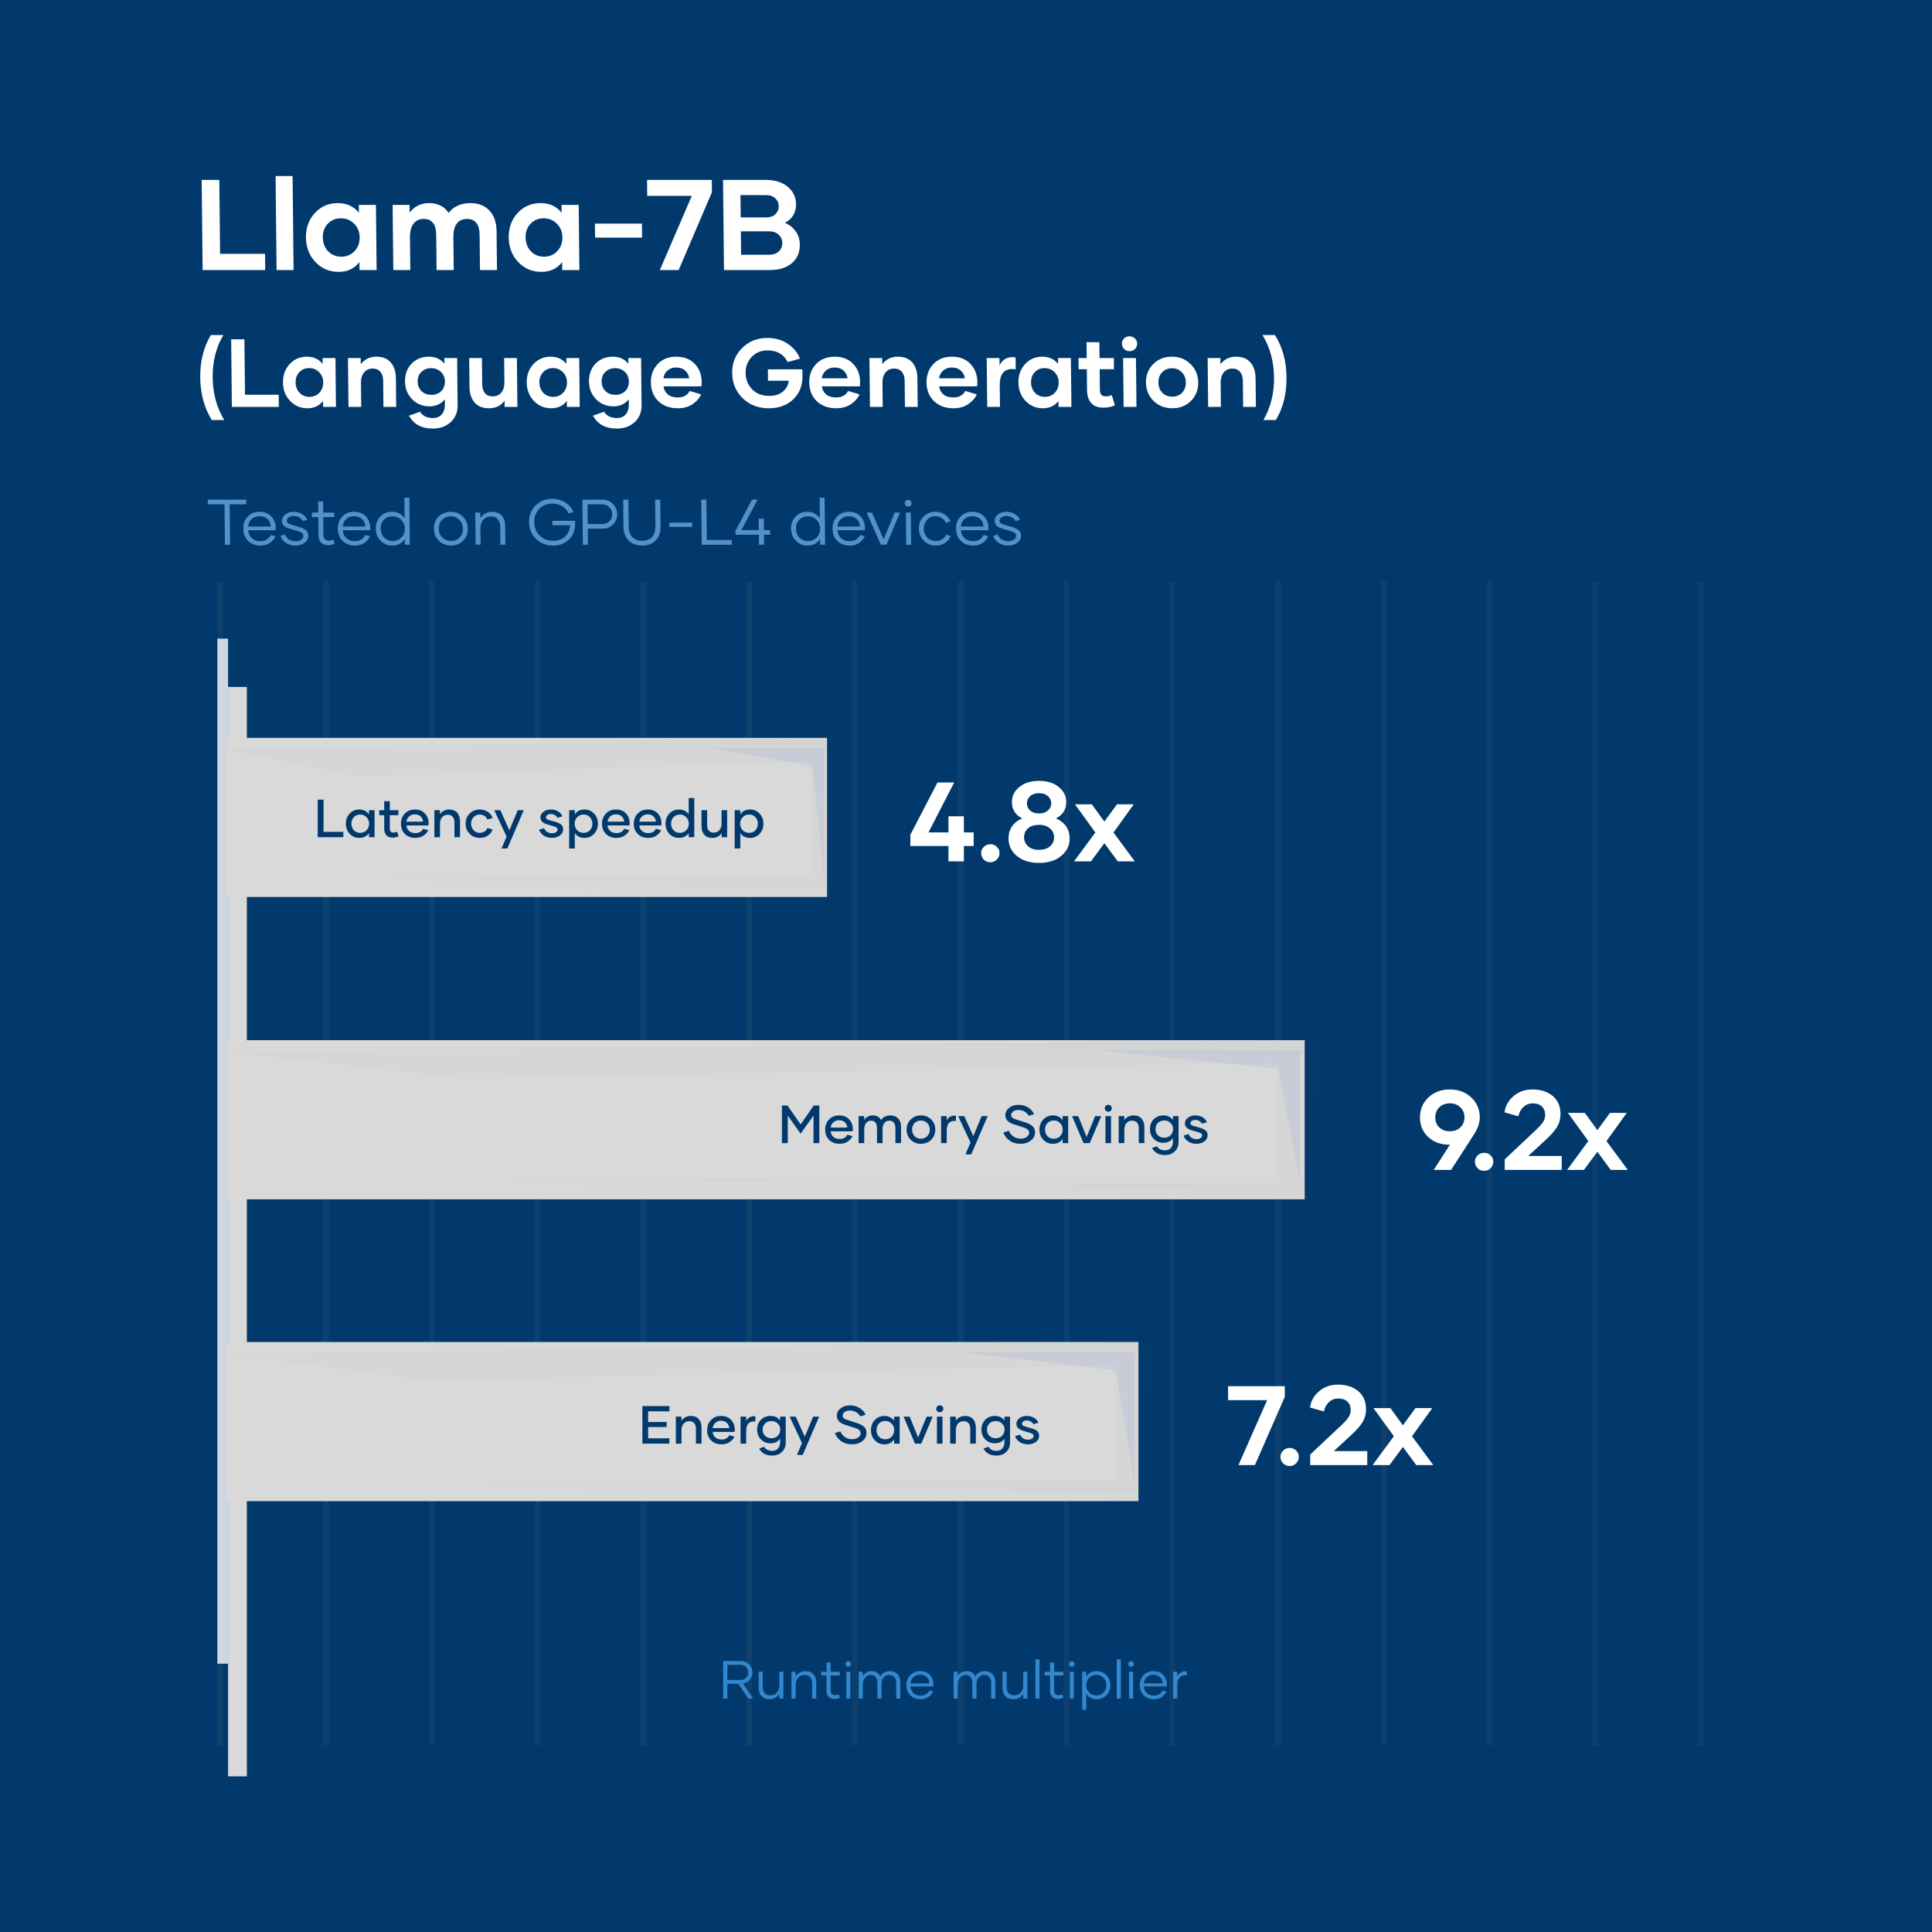 <svg width="720" height="720" viewBox="0 0 720 720" fill="none" xmlns="http://www.w3.org/2000/svg">
<rect width="720" height="720" fill="#01396C"/>
<rect x="81" y="216.775" width="2.112" height="433.714" fill="#878787" fill-opacity="0.1"/>
<rect x="199.262" y="216.775" width="2.112" height="433.714" fill="#878787" fill-opacity="0.1"/>
<rect x="317.523" y="216.775" width="2.112" height="433.714" fill="#878787" fill-opacity="0.1"/>
<rect x="435.785" y="216.775" width="2.112" height="433.714" fill="#878787" fill-opacity="0.1"/>
<rect x="554.047" y="216.775" width="2.112" height="433.714" fill="#878787" fill-opacity="0.1"/>
<rect x="120.421" y="216.775" width="2.112" height="433.714" fill="#878787" fill-opacity="0.1"/>
<rect x="238.682" y="216.775" width="2.112" height="433.714" fill="#878787" fill-opacity="0.1"/>
<rect x="356.944" y="216.775" width="2.112" height="433.714" fill="#878787" fill-opacity="0.1"/>
<rect x="475.206" y="216.775" width="2.112" height="433.714" fill="#878787" fill-opacity="0.1"/>
<rect x="593.468" y="216.775" width="2.112" height="433.714" fill="#878787" fill-opacity="0.1"/>
<rect x="159.841" y="216.775" width="2.112" height="433.714" fill="#878787" fill-opacity="0.1"/>
<rect x="278.103" y="216.775" width="2.112" height="433.714" fill="#878787" fill-opacity="0.1"/>
<rect x="396.365" y="216.775" width="2.112" height="433.714" fill="#878787" fill-opacity="0.1"/>
<rect x="514.626" y="216.775" width="2.112" height="433.714" fill="#878787" fill-opacity="0.1"/>
<rect x="632.888" y="216.775" width="2.112" height="433.714" fill="#878787" fill-opacity="0.1"/>
<g filter="url(#filter0_if_1153_481)">
<rect x="85" y="252" width="7" height="406" fill="#D9D9D9"/>
</g>
<rect x="81" y="238" width="4" height="382" fill="white" fill-opacity="0.8"/>
<g filter="url(#filter1_d_1153_481)">
<path d="M362.864 310.206V315.288H359.21V321H353.456V315.288H339.26V311.088L349.382 291.6H355.598L346.022 310.206H353.456V304.2H359.21V310.206H362.864ZM369.092 321.336C368.112 321.336 367.286 321 366.614 320.328C365.97 319.656 365.648 318.844 365.648 317.892C365.648 316.996 365.984 316.226 366.656 315.582C367.328 314.938 368.14 314.616 369.092 314.616C370.044 314.616 370.842 314.938 371.486 315.582C372.158 316.226 372.494 316.996 372.494 317.892C372.494 318.844 372.158 319.656 371.486 320.328C370.842 321 370.044 321.336 369.092 321.336ZM393.533 304.998C396.921 306.51 398.615 309.016 398.615 312.516C398.615 315.092 397.565 317.248 395.465 318.984C393.365 320.72 390.621 321.588 387.233 321.588C383.845 321.588 381.101 320.734 379.001 319.026C376.901 317.29 375.851 315.12 375.851 312.516C375.851 308.988 377.545 306.482 380.933 304.998C378.385 303.71 377.111 301.666 377.111 298.866C377.111 296.654 378.035 294.792 379.883 293.28C381.731 291.768 384.181 291.012 387.233 291.012C390.257 291.012 392.693 291.768 394.541 293.28C396.417 294.792 397.355 296.654 397.355 298.866C397.355 301.666 396.081 303.71 393.533 304.998ZM387.233 295.59C385.833 295.59 384.727 295.954 383.915 296.682C383.103 297.41 382.697 298.306 382.697 299.37C382.697 300.434 383.103 301.33 383.915 302.058C384.727 302.786 385.833 303.15 387.233 303.15C388.605 303.15 389.697 302.786 390.509 302.058C391.349 301.33 391.769 300.434 391.769 299.37C391.769 298.306 391.349 297.41 390.509 296.682C389.697 295.954 388.605 295.59 387.233 295.59ZM383.159 315.414C384.167 316.282 385.525 316.716 387.233 316.716C388.941 316.716 390.299 316.282 391.307 315.414C392.315 314.518 392.819 313.398 392.819 312.054C392.819 310.71 392.315 309.604 391.307 308.736C390.299 307.84 388.941 307.392 387.233 307.392C385.497 307.392 384.125 307.826 383.117 308.694C382.137 309.562 381.647 310.682 381.647 312.054C381.647 313.398 382.151 314.518 383.159 315.414ZM422.904 321H416.562L411.564 314.238L406.566 321H400.266L408.204 310.248L400.602 299.748H406.902L411.564 306.174L416.268 299.748H422.526L414.966 310.248L422.904 321Z" fill="white"/>
</g>
<g filter="url(#filter2_d_1153_481)">
<path d="M532.326 408.994C534.426 407.006 537.086 406.012 540.306 406.012C543.526 406.012 546.186 407.006 548.286 408.994C550.414 410.982 551.478 413.46 551.478 416.428C551.478 418.388 550.75 420.516 549.294 422.812L540.768 436H534.3L540.348 426.592H539.508C536.456 426.452 533.964 425.43 532.032 423.526C530.128 421.622 529.176 419.256 529.176 416.428C529.176 413.46 530.226 410.982 532.326 408.994ZM536.358 420.124C537.366 421.104 538.682 421.594 540.306 421.594C541.93 421.594 543.246 421.104 544.254 420.124C545.262 419.116 545.766 417.884 545.766 416.428C545.766 414.916 545.262 413.67 544.254 412.69C543.246 411.682 541.93 411.178 540.306 411.178C538.682 411.178 537.366 411.682 536.358 412.69C535.378 413.67 534.888 414.916 534.888 416.428C534.888 417.912 535.378 419.144 536.358 420.124ZM553.104 436.336C552.124 436.336 551.298 436 550.626 435.328C549.982 434.656 549.66 433.844 549.66 432.892C549.66 431.996 549.996 431.226 550.668 430.582C551.34 429.938 552.152 429.616 553.104 429.616C554.056 429.616 554.854 429.938 555.498 430.582C556.17 431.226 556.506 431.996 556.506 432.892C556.506 433.844 556.17 434.656 555.498 435.328C554.854 436 554.056 436.336 553.104 436.336ZM569.545 430.792H582.019V436H560.767V432.052L572.233 421.258C573.465 420.11 574.375 419.116 574.963 418.276C575.551 417.436 575.845 416.526 575.845 415.546C575.845 414.202 575.439 413.138 574.627 412.354C573.815 411.57 572.681 411.178 571.225 411.178C569.881 411.178 568.719 411.626 567.739 412.522C566.787 413.39 566.157 414.552 565.849 416.008L560.683 414.538C560.991 412.214 562.097 410.212 564.001 408.532C565.933 406.852 568.299 406.012 571.099 406.012C574.235 406.012 576.755 406.824 578.659 408.448C580.591 410.072 581.557 412.34 581.557 415.252C581.557 416.988 581.123 418.57 580.255 419.998C579.387 421.398 578.029 422.952 576.181 424.66L569.545 430.792ZM606.628 436H600.286L595.288 429.238L590.29 436H583.99L591.928 425.248L584.326 414.748H590.626L595.288 421.174L599.992 414.748H606.25L598.69 425.248L606.628 436Z" fill="white"/>
</g>
<rect x="84.18" y="274.979" width="224.04" height="59.3" fill="#D9D9D9"/>
<g filter="url(#filter3_if_1153_481)">
<path d="M302.294 326.412V283.562L133.782 289.367L83.928 279.271L312 274.979L309.91 331.015L136.661 326.412H302.294Z" fill="#7D4E4E" fill-opacity="0.02"/>
</g>
<g filter="url(#filter4_if_1153_481)">
<path d="M310.604 280.652L221.109 276.316L310.74 274.979L310.604 280.652L309.447 329.092L309.323 334.279L148.192 329.092H309.447L310.604 280.652Z" fill="#607D4E" fill-opacity="0.02"/>
</g>
<g filter="url(#filter5_if_1153_481)">
<path d="M307.212 278.788H264.874L302.741 285.603L307.212 327.751V278.788Z" fill="#446EDA" fill-opacity="0.1"/>
</g>
<rect x="84.38" y="387.648" width="401.84" height="59.3" fill="#D9D9D9"/>
<g filter="url(#filter6_if_1153_481)">
<path d="M475.59 439.081V396.23L173.347 402.036L83.928 391.939L493 387.648L489.252 443.684L178.51 439.081H475.59Z" fill="#7D4E4E" fill-opacity="0.02"/>
</g>
<g filter="url(#filter7_if_1153_481)">
<path d="M490.497 393.321L329.977 388.985L490.74 387.648L490.497 393.321L488.42 441.761L488.198 446.948L199.192 441.761H488.42L490.497 393.321Z" fill="#607D4E" fill-opacity="0.02"/>
</g>
<g filter="url(#filter8_if_1153_481)">
<path d="M484.412 391.457H408.474L476.393 398.271L484.412 440.42V391.457Z" fill="#446EDA" fill-opacity="0.1"/>
</g>
<g filter="url(#filter9_d_1153_481)">
<path d="M457.672 516.6H478.798V520.59L467.668 546H461.536L472.204 521.808H457.672V516.6ZM480.627 546.336C479.647 546.336 478.821 546 478.149 545.328C477.505 544.656 477.183 543.844 477.183 542.892C477.183 541.996 477.519 541.226 478.191 540.582C478.863 539.938 479.675 539.616 480.627 539.616C481.579 539.616 482.377 539.938 483.021 540.582C483.693 541.226 484.029 541.996 484.029 542.892C484.029 543.844 483.693 544.656 483.021 545.328C482.377 546 481.579 546.336 480.627 546.336ZM497.068 540.792H509.542V546H488.29V542.052L499.756 531.258C500.988 530.11 501.898 529.116 502.486 528.276C503.074 527.436 503.368 526.526 503.368 525.546C503.368 524.202 502.962 523.138 502.15 522.354C501.338 521.57 500.204 521.178 498.748 521.178C497.404 521.178 496.242 521.626 495.262 522.522C494.31 523.39 493.68 524.552 493.372 526.008L488.206 524.538C488.514 522.214 489.62 520.212 491.524 518.532C493.456 516.852 495.822 516.012 498.622 516.012C501.758 516.012 504.278 516.824 506.182 518.448C508.114 520.072 509.08 522.34 509.08 525.252C509.08 526.988 508.646 528.57 507.778 529.998C506.91 531.398 505.552 532.952 503.704 534.66L497.068 540.792ZM534.152 546H527.81L522.812 539.238L517.814 546H511.514L519.452 535.248L511.85 524.748H518.15L522.812 531.174L527.516 524.748H533.774L526.214 535.248L534.152 546Z" fill="white"/>
</g>
<rect x="84.311" y="500.129" width="339.953" height="59.3" fill="#D9D9D9"/>
<g filter="url(#filter10_if_1153_481)">
<path d="M415.272 551.562V508.711L159.576 514.516L83.928 504.42L430 500.129L426.829 556.164L163.944 551.562H415.272Z" fill="#7D4E4E" fill-opacity="0.02"/>
</g>
<g filter="url(#filter11_if_1153_481)">
<path d="M427.882 505.801L292.084 501.466L428.088 500.129L427.882 505.801L426.126 554.241L425.937 559.429L181.44 554.241H426.126L427.882 505.801Z" fill="#607D4E" fill-opacity="0.02"/>
</g>
<g filter="url(#filter12_if_1153_481)">
<path d="M422.734 503.938H358.491L415.951 510.752L422.734 552.901V503.938Z" fill="#446EDA" fill-opacity="0.1"/>
</g>
<path d="M82.023 94.601H98.775L98.839 100.649H75.511L75.156 67.051H81.733L82.023 94.601ZM103.074 100.649L102.704 65.611H109.04L109.41 100.649H103.074ZM126.155 101.321C122.763 101.321 119.902 100.105 117.573 97.673C115.243 95.209 114.058 92.153 114.02 88.505C113.981 84.826 115.101 81.77 117.379 79.338C119.657 76.906 122.493 75.69 125.885 75.69C129.213 75.69 131.833 76.89 133.747 79.29L133.716 76.362H140.1L140.356 100.649H133.972L133.941 97.673C132.078 100.105 129.483 101.321 126.155 101.321ZM127.199 95.657C129.151 95.657 130.776 94.985 132.074 93.641C133.404 92.265 134.057 90.537 134.035 88.457C134.014 86.409 133.324 84.714 131.966 83.37C130.64 82.026 129 81.354 127.048 81.354C125.064 81.354 123.44 82.026 122.174 83.37C120.908 84.682 120.285 86.377 120.307 88.457C120.33 90.569 120.988 92.297 122.282 93.641C123.576 94.985 125.215 95.657 127.199 95.657ZM175.35 75.69C178.294 75.69 180.64 76.618 182.388 78.474C184.135 80.298 185.026 82.874 185.061 86.201L185.214 100.649H178.878L178.739 87.545C178.697 83.578 177.124 81.594 174.02 81.594C172.356 81.594 171.083 82.186 170.199 83.37C169.347 84.522 168.933 86.153 168.955 88.265L169.086 100.649H162.702L162.563 87.545C162.521 83.578 160.98 81.594 157.94 81.594C156.244 81.594 154.955 82.202 154.072 83.418C153.188 84.602 152.758 86.281 152.781 88.457L152.91 100.649H146.574L146.317 76.362H152.653L152.684 79.242C154.483 76.874 156.87 75.69 159.846 75.69C163.142 75.69 165.587 76.906 167.181 79.338C169.075 76.906 171.798 75.69 175.35 75.69ZM201.718 101.321C198.326 101.321 195.465 100.105 193.135 97.673C190.805 95.209 189.621 92.153 189.582 88.505C189.544 84.826 190.663 81.77 192.942 79.338C195.22 76.906 198.055 75.69 201.447 75.69C204.775 75.69 207.396 76.89 209.309 79.29L209.278 76.362H215.662L215.919 100.649H209.535L209.503 97.673C207.641 100.105 205.046 101.321 201.718 101.321ZM202.762 95.657C204.714 95.657 206.339 94.985 207.637 93.641C208.966 92.265 209.62 90.537 209.598 88.457C209.576 86.409 208.886 84.714 207.528 83.37C206.202 82.026 204.563 81.354 202.611 81.354C200.627 81.354 199.002 82.026 197.736 83.37C196.47 84.682 195.848 86.377 195.87 88.457C195.892 90.569 196.55 92.297 197.845 93.641C199.139 94.985 200.778 95.657 202.762 95.657ZM221.768 88.553L221.713 83.322H239.233L239.288 88.553H221.768ZM241.133 67.051H265.277L265.325 71.61L252.911 100.649H245.903L257.803 73.002H241.195L241.133 67.051ZM292.566 83.034C294.27 83.802 295.61 84.89 296.584 86.297C297.559 87.673 298.056 89.289 298.076 91.145C298.106 94.057 297.107 96.377 295.077 98.105C293.079 99.801 290.304 100.649 286.752 100.649H269.808L269.453 67.051H285.485C288.781 67.051 291.446 67.882 293.48 69.546C295.545 71.21 296.608 73.37 296.668 76.026C296.702 79.194 295.334 81.53 292.566 83.034ZM285.497 72.714H275.945L276.033 81.018H285.729C287.073 81.018 288.157 80.618 288.98 79.818C289.835 78.986 290.241 77.978 290.196 76.794C290.184 75.61 289.741 74.634 288.869 73.866C287.997 73.066 286.873 72.682 285.497 72.714ZM286.644 94.937C288.148 94.937 289.343 94.521 290.23 93.689C291.118 92.857 291.555 91.801 291.541 90.521C291.528 89.273 291.069 88.249 290.165 87.449C289.292 86.618 288.103 86.201 286.599 86.201H276.087L276.18 94.937H286.644ZM83.565 156.542H78.921C76.113 151.982 74.677 146.702 74.614 140.702C74.55 134.679 75.874 129.399 78.587 124.863H83.231C80.519 129.447 79.195 134.727 79.258 140.702C79.32 146.63 80.756 151.91 83.565 156.542ZM91.298 147.11H103.862L103.91 151.646H86.414L86.148 126.447H91.08L91.298 147.11ZM114.553 152.15C112.009 152.15 109.863 151.238 108.116 149.414C106.369 147.566 105.481 145.274 105.452 142.538C105.423 139.779 106.262 137.487 107.971 135.663C109.68 133.839 111.806 132.927 114.35 132.927C116.846 132.927 118.812 133.827 120.247 135.627L120.224 133.431H125.012L125.204 151.646H120.416L120.392 149.414C118.995 151.238 117.049 152.15 114.553 152.15ZM115.336 147.902C116.8 147.902 118.019 147.398 118.992 146.39C119.989 145.358 120.48 144.062 120.463 142.502C120.447 140.966 119.93 139.695 118.911 138.687C117.916 137.679 116.687 137.175 115.223 137.175C113.735 137.175 112.516 137.679 111.567 138.687C110.617 139.671 110.151 140.942 110.167 142.502C110.184 144.086 110.678 145.382 111.648 146.39C112.619 147.398 113.848 147.902 115.336 147.902ZM140.289 132.927C142.617 132.927 144.401 133.647 145.64 135.087C146.879 136.527 147.512 138.495 147.538 140.99L147.651 151.646H142.899L142.796 141.89C142.781 140.474 142.433 139.371 141.753 138.579C141.096 137.763 140.132 137.355 138.86 137.355C137.54 137.355 136.477 137.835 135.671 138.795C134.889 139.755 134.507 141.038 134.524 142.646L134.619 151.646H129.867L129.675 133.431H134.427L134.451 135.735C135.895 133.863 137.841 132.927 140.289 132.927ZM165.608 133.431H170.36L170.545 150.998C170.572 153.566 169.73 155.654 168.019 157.262C166.308 158.893 164.049 159.709 161.241 159.709C157.137 159.709 154.192 158.114 152.407 154.922L156.531 153.446C157.531 155.006 159.124 155.786 161.308 155.786C162.748 155.786 163.847 155.342 164.606 154.454C165.388 153.566 165.784 152.414 165.793 150.998L165.77 148.802C164.372 150.554 162.462 151.43 160.038 151.43C157.446 151.43 155.288 150.542 153.566 148.766C151.843 146.99 150.968 144.794 150.94 142.178C150.911 139.467 151.728 137.247 153.39 135.519C155.076 133.791 157.226 132.927 159.842 132.927C162.266 132.927 164.196 133.803 165.63 135.555L165.608 133.431ZM160.82 147.146C162.284 147.146 163.48 146.69 164.406 145.778C165.356 144.842 165.823 143.642 165.808 142.178C165.793 140.714 165.3 139.527 164.33 138.615C163.385 137.679 162.18 137.211 160.716 137.211C159.204 137.211 157.973 137.679 157.022 138.615C156.096 139.527 155.641 140.714 155.656 142.178C155.671 143.642 156.152 144.842 157.098 145.778C158.068 146.69 159.308 147.146 160.82 147.146ZM187.878 133.431H192.63L192.822 151.646H188.07L188.046 149.342C186.65 151.214 184.716 152.15 182.244 152.15C179.892 152.15 178.096 151.43 176.857 149.99C175.618 148.55 174.985 146.57 174.958 144.05L174.846 133.431H179.598L179.701 143.15C179.716 144.566 180.052 145.682 180.708 146.498C181.389 147.314 182.365 147.722 183.637 147.722C184.981 147.722 186.044 147.242 186.826 146.282C187.608 145.322 187.99 144.026 187.973 142.394L187.878 133.431ZM205.397 152.15C202.853 152.15 200.707 151.238 198.96 149.414C197.212 147.566 196.324 145.274 196.295 142.538C196.266 139.779 197.106 137.487 198.815 135.663C200.524 133.839 202.65 132.927 205.194 132.927C207.69 132.927 209.655 133.827 211.09 135.627L211.067 133.431H215.855L216.048 151.646H211.26L211.236 149.414C209.839 151.238 207.893 152.15 205.397 152.15ZM206.18 147.902C207.644 147.902 208.863 147.398 209.836 146.39C210.833 145.358 211.323 144.062 211.307 142.502C211.291 140.966 210.773 139.695 209.755 138.687C208.76 137.679 207.531 137.175 206.067 137.175C204.579 137.175 203.36 137.679 202.411 138.687C201.461 139.671 200.995 140.942 201.011 142.502C201.028 144.086 201.521 145.382 202.492 146.39C203.463 147.398 204.692 147.902 206.18 147.902ZM234.162 133.431H238.914L239.1 150.998C239.127 153.566 238.285 155.654 236.574 157.262C234.863 158.893 232.604 159.709 229.796 159.709C225.692 159.709 222.747 158.114 220.961 154.922L225.086 153.446C226.086 155.006 227.678 155.786 229.862 155.786C231.302 155.786 232.402 155.342 233.16 154.454C233.943 153.566 234.339 152.414 234.348 150.998L234.325 148.802C232.927 150.554 231.016 151.43 228.592 151.43C226 151.43 223.843 150.542 222.12 148.766C220.398 146.99 219.522 144.794 219.495 142.178C219.466 139.467 220.283 137.247 221.944 135.519C223.63 133.791 225.781 132.927 228.397 132.927C230.821 132.927 232.75 133.803 234.185 135.555L234.162 133.431ZM229.375 147.146C230.839 147.146 232.034 146.69 232.961 145.778C233.911 144.842 234.378 143.642 234.363 142.178C234.347 140.714 233.855 139.527 232.885 138.615C231.939 137.679 230.734 137.211 229.27 137.211C227.758 137.211 226.527 137.679 225.577 138.615C224.651 139.527 224.195 140.714 224.211 142.178C224.226 143.642 224.707 144.842 225.653 145.778C226.622 146.69 227.863 147.146 229.375 147.146ZM252.562 152.15C249.634 152.15 247.237 151.274 245.371 149.522C243.528 147.746 242.591 145.418 242.561 142.538C242.532 139.779 243.384 137.487 245.116 135.663C246.873 133.839 249.168 132.927 252 132.927C254.904 132.927 257.205 133.815 258.904 135.591C260.602 137.367 261.466 139.599 261.494 142.286C261.502 143.03 261.472 143.594 261.404 143.978H247.256C247.437 145.226 247.976 146.234 248.872 147.002C249.768 147.746 251.008 148.118 252.592 148.118C254.704 148.118 256.171 147.314 256.994 145.706L261.292 146.966C260.706 148.334 259.651 149.546 258.126 150.602C256.625 151.634 254.77 152.15 252.562 152.15ZM247.225 140.99H256.837C256.705 139.839 256.202 138.879 255.33 138.111C254.482 137.343 253.374 136.959 252.006 136.959C250.686 136.959 249.586 137.355 248.707 138.147C247.851 138.939 247.357 139.887 247.225 140.99ZM299.023 137.643L299.049 140.163C299.087 143.714 297.941 146.606 295.613 148.838C293.284 151.046 290.224 152.15 286.432 152.15C282.568 152.15 279.351 150.902 276.78 148.406C274.21 145.886 272.905 142.754 272.865 139.011C272.826 135.315 274.054 132.219 276.547 129.723C279.065 127.203 282.195 125.943 285.939 125.943C288.915 125.943 291.467 126.675 293.595 128.139C295.746 129.579 297.253 131.415 298.117 133.647L293.558 134.943C292.112 132.039 289.6 130.587 286.024 130.587C283.624 130.587 281.653 131.403 280.11 133.035C278.591 134.667 277.844 136.647 277.869 138.975C277.894 141.374 278.696 143.402 280.273 145.058C281.875 146.714 284.031 147.542 286.743 147.542C288.783 147.542 290.446 147.014 291.731 145.958C293.015 144.878 293.757 143.522 293.956 141.89H286.216L286.171 137.643H299.023ZM311.59 152.15C308.662 152.15 306.265 151.274 304.398 149.522C302.555 147.746 301.619 145.418 301.588 142.538C301.559 139.779 302.411 137.487 304.144 135.663C305.901 133.839 308.195 132.927 311.027 132.927C313.931 132.927 316.232 133.815 317.931 135.591C319.63 137.367 320.493 139.599 320.522 142.286C320.53 143.03 320.5 143.594 320.432 143.978H306.284C306.465 145.226 307.003 146.234 307.899 147.002C308.795 147.746 310.035 148.118 311.619 148.118C313.731 148.118 315.199 147.314 316.022 145.706L320.319 146.966C319.734 148.334 318.678 149.546 317.153 150.602C315.652 151.634 313.798 152.15 311.59 152.15ZM306.252 140.99H315.864C315.732 139.839 315.23 138.879 314.358 138.111C313.51 137.343 312.401 136.959 311.033 136.959C309.713 136.959 308.614 137.355 307.734 138.147C306.878 138.939 306.384 139.887 306.252 140.99ZM334.633 132.927C336.961 132.927 338.745 133.647 339.984 135.087C341.223 136.527 341.856 138.495 341.882 140.99L341.995 151.646H337.243L337.14 141.89C337.125 140.474 336.777 139.371 336.097 138.579C335.44 137.763 334.476 137.355 333.204 137.355C331.884 137.355 330.821 137.835 330.015 138.795C329.233 139.755 328.851 141.038 328.868 142.646L328.963 151.646H324.211L324.018 133.431H328.77L328.795 135.735C330.239 133.863 332.185 132.927 334.633 132.927ZM355.289 152.15C352.361 152.15 349.964 151.274 348.097 149.522C346.255 147.746 345.318 145.418 345.288 142.538C345.258 139.779 346.11 137.487 347.843 135.663C349.6 133.839 351.894 132.927 354.726 132.927C357.63 132.927 359.932 133.815 361.63 135.591C363.329 137.367 364.193 139.599 364.221 142.286C364.229 143.03 364.199 143.594 364.131 143.978H349.983C350.164 145.226 350.703 146.234 351.599 147.002C352.495 147.746 353.734 148.118 355.318 148.118C357.43 148.118 358.898 147.314 359.721 145.706L364.018 146.966C363.433 148.334 362.378 149.546 360.853 150.602C359.352 151.634 357.497 152.15 355.289 152.15ZM349.951 140.99H359.563C359.431 139.839 358.929 138.879 358.057 138.111C357.209 137.343 356.101 136.959 354.733 136.959C353.413 136.959 352.313 137.355 351.433 138.147C350.578 138.939 350.084 139.887 349.951 140.99ZM372.498 136.131C373.673 133.779 375.667 132.795 378.479 133.179L378.526 137.643C376.531 137.331 375.034 137.667 374.037 138.651C373.039 139.635 372.553 141.326 372.578 143.726L372.662 151.646H367.91L367.718 133.431H372.47L372.498 136.131ZM388.631 152.15C386.087 152.15 383.942 151.238 382.194 149.414C380.447 147.566 379.559 145.274 379.53 142.538C379.501 139.779 380.34 137.487 382.049 135.663C383.758 133.839 385.884 132.927 388.428 132.927C390.924 132.927 392.89 133.827 394.325 135.627L394.302 133.431H399.09L399.282 151.646H394.494L394.47 149.414C393.074 151.238 391.127 152.15 388.631 152.15ZM389.414 147.902C390.878 147.902 392.097 147.398 393.07 146.39C394.068 145.358 394.558 144.062 394.541 142.502C394.525 140.966 394.008 139.695 392.989 138.687C391.994 137.679 390.765 137.175 389.301 137.175C387.813 137.175 386.594 137.679 385.645 138.687C384.696 139.671 384.229 140.942 384.245 142.502C384.262 144.086 384.756 145.382 385.726 146.39C386.697 147.398 387.926 147.902 389.414 147.902ZM414.302 147.218L415.495 151.07C414.061 151.646 412.648 151.934 411.256 151.934C409.24 151.934 407.71 151.358 406.666 150.206C405.646 149.054 405.125 147.458 405.103 145.418L405.021 137.607H401.961L401.917 133.431H404.977L404.914 127.527H409.702L409.765 133.431H415.093L415.137 137.607H409.809L409.891 145.418C409.908 146.954 410.66 147.722 412.148 147.722C412.916 147.722 413.634 147.554 414.302 147.218ZM422.981 130.083C422.435 130.611 421.766 130.875 420.974 130.875C420.182 130.875 419.507 130.611 418.949 130.083C418.392 129.531 418.108 128.859 418.1 128.067C418.092 127.299 418.361 126.651 418.908 126.123C419.454 125.595 420.123 125.331 420.915 125.331C421.707 125.331 422.382 125.595 422.94 126.123C423.497 126.651 423.78 127.299 423.788 128.067C423.796 128.859 423.528 129.531 422.981 130.083ZM418.745 151.646L418.553 133.431H423.341L423.533 151.646H418.745ZM436.918 152.15C434.11 152.15 431.773 151.238 429.906 149.414C428.038 147.566 427.09 145.274 427.061 142.538C427.032 139.803 427.932 137.523 429.761 135.699C431.589 133.851 433.908 132.927 436.716 132.927C439.524 132.927 441.849 133.851 443.693 135.699C445.56 137.523 446.508 139.803 446.537 142.538C446.566 145.274 445.666 147.566 443.838 149.414C442.009 151.238 439.702 152.15 436.918 152.15ZM433.149 146.354C434.12 147.338 435.361 147.83 436.873 147.83C438.385 147.83 439.604 147.338 440.529 146.354C441.479 145.346 441.945 144.074 441.929 142.538C441.913 141.002 441.42 139.743 440.449 138.759C439.503 137.751 438.273 137.247 436.761 137.247C435.249 137.247 434.019 137.751 433.069 138.759C432.144 139.743 431.689 141.002 431.705 142.538C431.721 144.074 432.203 145.346 433.149 146.354ZM460.668 132.927C462.996 132.927 464.78 133.647 466.019 135.087C467.258 136.527 467.891 138.495 467.917 140.99L468.03 151.646H463.278L463.175 141.89C463.16 140.474 462.812 139.371 462.132 138.579C461.475 137.763 460.511 137.355 459.239 137.355C457.919 137.355 456.856 137.835 456.05 138.795C455.268 139.755 454.886 141.038 454.903 142.646L454.998 151.646H450.246L450.054 133.431H454.806L454.83 135.735C456.274 133.863 458.22 132.927 460.668 132.927ZM470.823 156.542C473.534 151.91 474.858 146.63 474.795 140.702C474.732 134.727 473.297 129.447 470.488 124.863H475.132C477.988 129.399 479.424 134.679 479.439 140.702C479.503 146.75 478.179 152.03 475.467 156.542H470.823Z" fill="white"/>
<path d="M91.763 186.2L91.781 187.952H85.589L85.746 202.999H83.826L83.669 187.952H77.453L77.435 186.2H91.763ZM97.042 203.311C95.186 203.311 93.66 202.735 92.464 201.583C91.284 200.431 90.684 198.903 90.665 196.999C90.646 195.207 91.198 193.719 92.322 192.535C93.446 191.335 94.903 190.735 96.695 190.735C98.551 190.735 100.021 191.303 101.105 192.439C102.189 193.575 102.74 195.007 102.758 196.735C102.762 197.103 102.749 197.391 102.719 197.599H92.495C92.587 198.815 93.038 199.799 93.846 200.551C94.653 201.303 95.713 201.679 97.025 201.679C98.001 201.679 98.823 201.463 99.49 201.031C100.158 200.583 100.648 200.023 100.961 199.351L102.67 199.855C102.232 200.831 101.537 201.655 100.584 202.327C99.631 202.983 98.45 203.311 97.042 203.311ZM92.481 196.231L100.928 196.207C100.836 195.055 100.419 194.127 99.675 193.423C98.932 192.719 97.944 192.367 96.712 192.367C95.528 192.367 94.54 192.743 93.748 193.495C92.972 194.247 92.549 195.159 92.481 196.231ZM110.046 203.311C108.718 203.311 107.539 202.967 106.508 202.279C105.492 201.575 104.827 200.711 104.513 199.687L106.236 199.207C106.467 199.927 106.93 200.527 107.623 201.007C108.331 201.471 109.15 201.703 110.078 201.703C110.958 201.703 111.676 201.511 112.232 201.127C112.788 200.743 113.063 200.279 113.057 199.735C113.052 199.271 112.913 198.919 112.638 198.679C112.364 198.423 111.913 198.199 111.287 198.007L107.869 196.999C106.007 196.455 105.069 195.487 105.055 194.095C105.045 193.183 105.461 192.399 106.302 191.743C107.143 191.071 108.18 190.735 109.412 190.735C110.644 190.735 111.703 191.015 112.588 191.575C113.49 192.135 114.13 192.847 114.507 193.711L112.832 194.215C112.602 193.671 112.181 193.215 111.57 192.847C110.958 192.479 110.236 192.295 109.404 192.295C108.652 192.295 108.038 192.479 107.562 192.847C107.101 193.215 106.874 193.623 106.878 194.071C106.885 194.711 107.426 195.191 108.501 195.511L111.92 196.519C112.835 196.791 113.551 197.167 114.068 197.647C114.6 198.111 114.871 198.775 114.88 199.639C114.891 200.695 114.436 201.575 113.516 202.279C112.611 202.967 111.454 203.311 110.046 203.311ZM124.207 201.055L124.727 202.639C123.915 202.991 123.085 203.167 122.237 203.167C121.069 203.167 120.185 202.831 119.586 202.159C119.003 201.471 118.706 200.535 118.693 199.351L118.624 192.703H116.248L116.231 191.023H118.607L118.564 186.896H120.412L120.455 191.023H124.559L124.576 192.703H120.472L120.541 199.351C120.556 200.759 121.211 201.463 122.507 201.463C123.099 201.463 123.666 201.327 124.207 201.055ZM132.269 203.311C130.413 203.311 128.887 202.735 127.691 201.583C126.511 200.431 125.911 198.903 125.891 196.999C125.872 195.207 126.425 193.719 127.549 192.535C128.672 191.335 130.13 190.735 131.922 190.735C133.778 190.735 135.248 191.303 136.332 192.439C137.416 193.575 137.966 195.007 137.984 196.735C137.988 197.103 137.975 197.391 137.945 197.599H127.721C127.814 198.815 128.264 199.799 129.072 200.551C129.88 201.303 130.94 201.679 132.252 201.679C133.228 201.679 134.05 201.463 134.717 201.031C135.384 200.583 135.875 200.023 136.188 199.351L137.897 199.855C137.459 200.831 136.764 201.655 135.811 202.327C134.857 202.983 133.677 203.311 132.269 203.311ZM127.707 196.231L136.155 196.207C136.063 195.055 135.645 194.127 134.902 193.423C134.159 192.719 133.171 192.367 131.939 192.367C130.755 192.367 129.767 192.743 128.975 193.495C128.198 194.247 127.776 195.159 127.707 196.231ZM150.704 185.48H152.552L152.734 202.999H150.886L150.863 200.815C149.84 202.479 148.273 203.311 146.161 203.311C144.433 203.311 142.987 202.711 141.822 201.511C140.658 200.311 140.066 198.807 140.047 196.999C140.029 195.207 140.589 193.719 141.729 192.535C142.868 191.335 144.302 190.735 146.03 190.735C148.126 190.735 149.711 191.551 150.784 193.183L150.704 185.48ZM146.408 201.631C147.656 201.631 148.715 201.191 149.586 200.311C150.457 199.431 150.885 198.335 150.872 197.023C150.858 195.711 150.407 194.615 149.517 193.735C148.628 192.855 147.56 192.415 146.312 192.415C145 192.415 143.924 192.847 143.085 193.711C142.262 194.575 141.858 195.679 141.872 197.023C141.885 198.351 142.313 199.455 143.154 200.335C144.011 201.199 145.096 201.631 146.408 201.631ZM172.599 201.511C171.411 202.711 169.913 203.311 168.105 203.311C166.297 203.311 164.779 202.711 163.551 201.511C162.338 200.295 161.722 198.791 161.704 196.999C161.685 195.207 162.27 193.719 163.457 192.535C164.661 191.335 166.166 190.735 167.974 190.735C169.782 190.735 171.293 191.335 172.505 192.535C173.718 193.719 174.333 195.207 174.352 196.999C174.37 198.791 173.786 200.295 172.599 201.511ZM168.088 201.607C169.368 201.607 170.427 201.175 171.266 200.311C172.121 199.431 172.542 198.335 172.528 197.023C172.514 195.711 172.071 194.615 171.198 193.735C170.341 192.855 169.272 192.415 167.992 192.415C166.696 192.415 165.621 192.855 164.766 193.735C163.911 194.615 163.49 195.711 163.504 197.023C163.518 198.335 163.961 199.431 164.834 200.311C165.707 201.175 166.792 201.607 168.088 201.607ZM183.413 190.735C184.901 190.735 186.074 191.199 186.932 192.127C187.805 193.055 188.251 194.335 188.268 195.967L188.341 202.999H186.493L186.422 196.231C186.41 195.047 186.104 194.127 185.506 193.471C184.923 192.799 184.095 192.463 183.023 192.463C181.823 192.463 180.852 192.879 180.108 193.711C179.381 194.543 179.024 195.631 179.038 196.975L179.101 202.999H177.253L177.128 191.023H178.976L178.998 193.135C179.439 192.415 180.033 191.839 180.78 191.407C181.544 190.959 182.421 190.735 183.413 190.735ZM214.317 194.095L214.328 195.127C214.338 197.655 213.567 199.655 212.014 201.127C210.462 202.583 208.469 203.311 206.037 203.311C203.541 203.311 201.444 202.479 199.747 200.815C198.05 199.135 197.188 197.047 197.162 194.551C197.137 192.103 197.947 190.047 199.594 188.383C201.24 186.72 203.296 185.888 205.76 185.888C207.648 185.888 209.293 186.352 210.694 187.28C212.096 188.192 213.092 189.383 213.684 190.855L211.889 191.335C211.397 190.231 210.62 189.351 209.557 188.695C208.51 188.024 207.259 187.688 205.803 187.688C203.803 187.688 202.177 188.351 200.927 189.679C199.677 191.007 199.062 192.623 199.082 194.527C199.102 196.479 199.751 198.135 201.029 199.495C202.324 200.855 204.011 201.535 206.091 201.535C207.915 201.535 209.405 201.015 210.562 199.975C211.719 198.919 212.345 197.511 212.438 195.751H205.838L205.821 194.095H214.317ZM224.455 186.2C226.135 186.2 227.477 186.752 228.48 187.856C229.484 188.959 229.993 190.215 230.007 191.623C230.022 193.063 229.532 194.327 228.535 195.415C227.554 196.487 226.2 197.023 224.472 197.023H219.048L219.11 202.999H217.214L217.039 186.2H224.455ZM224.406 195.295C225.558 195.295 226.474 194.935 227.154 194.215C227.835 193.479 228.17 192.615 228.159 191.623C228.149 190.631 227.788 189.775 227.077 189.055C226.381 188.319 225.497 187.952 224.425 187.952H218.953L219.03 195.295H224.406ZM244.149 186.2H246.069L246.174 196.327C246.196 198.439 245.598 200.135 244.379 201.415C243.176 202.679 241.495 203.311 239.335 203.311C237.175 203.311 235.472 202.679 234.227 201.415C232.998 200.135 232.372 198.439 232.35 196.327L232.245 186.2H234.189L234.294 196.279C234.31 197.879 234.748 199.159 235.606 200.119C236.479 201.063 237.716 201.535 239.316 201.535C240.916 201.535 242.143 201.063 242.998 200.119C243.852 199.159 244.27 197.879 244.254 196.279L244.149 186.2ZM249.439 196.351L249.422 194.767H257.942L257.959 196.351H249.439ZM263.412 201.247H272.724L272.743 202.999H261.511L261.336 186.2H263.256L263.412 201.247ZM286.997 197.551L287.015 199.279H284.711L284.75 202.999H282.854L282.815 199.279H274.103L274.088 197.839L280.231 186.2H282.319L276.317 197.551H282.797L282.753 193.303H284.649L284.693 197.551H286.997ZM305.461 185.48H307.309L307.492 202.999H305.644L305.621 200.815C304.598 202.479 303.031 203.311 300.919 203.311C299.191 203.311 297.745 202.711 296.58 201.511C295.416 200.311 294.824 198.807 294.805 196.999C294.787 195.207 295.347 193.719 296.487 192.535C297.626 191.335 299.06 190.735 300.788 190.735C302.884 190.735 304.469 191.551 305.541 193.183L305.461 185.48ZM301.165 201.631C302.413 201.631 303.473 201.191 304.344 200.311C305.214 199.431 305.643 198.335 305.629 197.023C305.616 195.711 305.164 194.615 304.275 193.735C303.386 192.855 302.317 192.415 301.069 192.415C299.757 192.415 298.682 192.847 297.843 193.711C297.02 194.575 296.615 195.679 296.629 197.023C296.643 198.351 297.071 199.455 297.912 200.335C298.769 201.199 299.853 201.631 301.165 201.631ZM316.628 203.311C314.772 203.311 313.246 202.735 312.05 201.583C310.87 200.431 310.27 198.903 310.25 196.999C310.232 195.207 310.784 193.719 311.908 192.535C313.032 191.335 314.489 190.735 316.281 190.735C318.137 190.735 319.607 191.303 320.691 192.439C321.775 193.575 322.326 195.007 322.344 196.735C322.348 197.103 322.335 197.391 322.305 197.599H312.081C312.173 198.815 312.624 199.799 313.431 200.551C314.239 201.303 315.299 201.679 316.611 201.679C317.587 201.679 318.409 201.463 319.076 201.031C319.744 200.583 320.234 200.023 320.547 199.351L322.256 199.855C321.818 200.831 321.123 201.655 320.17 202.327C319.217 202.983 318.036 203.311 316.628 203.311ZM312.067 196.231L320.514 196.207C320.422 195.055 320.005 194.127 319.261 193.423C318.518 192.719 317.53 192.367 316.298 192.367C315.114 192.367 314.126 192.743 313.334 193.495C312.558 194.247 312.135 195.159 312.067 196.231ZM333.431 191.023H335.423L330.34 202.999H328.3L322.967 191.023H324.959L329.311 200.983L333.431 191.023ZM339.381 188.431C339.143 188.671 338.84 188.791 338.472 188.791C338.104 188.791 337.799 188.671 337.557 188.431C337.314 188.192 337.191 187.888 337.187 187.52C337.184 187.184 337.301 186.896 337.538 186.656C337.792 186.416 338.094 186.296 338.446 186.296C338.798 186.296 339.096 186.416 339.338 186.656C339.597 186.896 339.728 187.184 339.731 187.52C339.735 187.888 339.618 188.192 339.381 188.431ZM337.708 202.999L337.584 191.023H339.432L339.556 202.999H337.708ZM348.736 203.311C346.944 203.311 345.45 202.711 344.253 201.511C343.056 200.295 342.449 198.783 342.43 196.975C342.411 195.199 342.988 193.719 344.16 192.535C345.331 191.335 346.813 190.735 348.605 190.735C350.029 190.735 351.241 191.111 352.241 191.863C353.256 192.599 353.905 193.431 354.187 194.359L352.464 194.863C352.249 194.207 351.787 193.631 351.078 193.135C350.369 192.639 349.55 192.391 348.622 192.391C347.31 192.391 346.251 192.847 345.444 193.759C344.638 194.655 344.241 195.743 344.254 197.023C344.268 198.287 344.687 199.375 345.512 200.287C346.354 201.183 347.422 201.631 348.718 201.631C349.662 201.631 350.476 201.399 351.159 200.935C351.858 200.455 352.308 199.887 352.509 199.231L354.242 199.687C353.98 200.631 353.357 201.471 352.372 202.207C351.388 202.943 350.176 203.311 348.736 203.311ZM362.659 203.311C360.803 203.311 359.277 202.735 358.081 201.583C356.901 200.431 356.302 198.903 356.282 196.999C356.263 195.207 356.816 193.719 357.939 192.535C359.063 191.335 360.521 190.735 362.313 190.735C364.169 190.735 365.638 191.303 366.722 192.439C367.806 193.575 368.357 195.007 368.375 196.735C368.379 197.103 368.366 197.391 368.336 197.599H358.112C358.205 198.815 358.655 199.799 359.463 200.551C360.271 201.303 361.33 201.679 362.642 201.679C363.618 201.679 364.44 201.463 365.108 201.031C365.775 200.583 366.265 200.023 366.578 199.351L368.287 199.855C367.85 200.831 367.154 201.655 366.201 202.327C365.248 202.983 364.067 203.311 362.659 203.311ZM358.098 196.231L366.546 196.207C366.454 195.055 366.036 194.127 365.293 193.423C364.549 192.719 363.562 192.367 362.33 192.367C361.146 192.367 360.157 192.743 359.365 193.495C358.589 194.247 358.167 195.159 358.098 196.231ZM375.664 203.311C374.336 203.311 373.156 202.967 372.125 202.279C371.11 201.575 370.445 200.711 370.13 199.687L371.853 199.207C372.084 199.927 372.547 200.527 373.24 201.007C373.949 201.471 374.767 201.703 375.695 201.703C376.575 201.703 377.293 201.511 377.849 201.127C378.405 200.743 378.68 200.279 378.674 199.735C378.67 199.271 378.53 198.919 378.255 198.679C377.981 198.423 377.53 198.199 376.904 198.007L373.486 196.999C371.624 196.455 370.686 195.487 370.672 194.095C370.662 193.183 371.078 192.399 371.919 191.743C372.76 191.071 373.797 190.735 375.029 190.735C376.261 190.735 377.32 191.015 378.206 191.575C379.107 192.135 379.747 192.847 380.124 193.711L378.449 194.215C378.219 193.671 377.799 193.215 377.187 192.847C376.575 192.479 375.853 192.295 375.021 192.295C374.269 192.295 373.655 192.479 373.179 192.847C372.719 193.215 372.491 193.623 372.496 194.071C372.502 194.711 373.043 195.191 374.119 195.511L377.537 196.519C378.452 196.791 379.168 197.167 379.685 197.647C380.218 198.111 380.488 198.775 380.497 199.639C380.508 200.695 380.054 201.575 379.133 202.279C378.228 202.967 377.072 203.311 375.664 203.311Z" fill="#5292C8"/>
<path d="M278.84 633L275.18 627.5H271.08V633H269.5V619H275.98C277.34 619 278.42 619.433 279.22 620.3C280.02 621.167 280.42 622.153 280.42 623.26C280.42 624.247 280.107 625.14 279.48 625.94C278.867 626.727 278.013 627.22 276.92 627.42L280.68 633H278.84ZM271.08 620.44V626.08H275.92C276.813 626.08 277.527 625.807 278.06 625.26C278.607 624.7 278.88 624.033 278.88 623.26C278.88 622.5 278.607 621.84 278.06 621.28C277.527 620.72 276.82 620.44 275.94 620.44H271.08ZM290.42 623.02H291.96V633H290.42V631.26C289.607 632.593 288.38 633.26 286.74 633.26C285.487 633.26 284.5 632.873 283.78 632.1C283.074 631.327 282.72 630.253 282.72 628.88V623.02H284.26V628.66C284.26 629.647 284.5 630.42 284.98 630.98C285.474 631.527 286.167 631.8 287.06 631.8C288.074 631.8 288.887 631.453 289.5 630.76C290.114 630.067 290.42 629.16 290.42 628.04V623.02ZM300.209 622.78C301.449 622.78 302.422 623.167 303.129 623.94C303.849 624.713 304.209 625.78 304.209 627.14V633H302.669V627.36C302.669 626.373 302.422 625.607 301.929 625.06C301.449 624.5 300.762 624.22 299.869 624.22C298.869 624.22 298.055 624.567 297.429 625.26C296.815 625.953 296.509 626.86 296.509 627.98V633H294.969V623.02H296.509V624.78C296.882 624.18 297.382 623.7 298.009 623.34C298.649 622.967 299.382 622.78 300.209 622.78ZM312.597 631.38L313.017 632.7C312.337 632.993 311.644 633.14 310.937 633.14C309.964 633.14 309.231 632.86 308.737 632.3C308.257 631.727 308.017 630.947 308.017 629.96V624.42H306.037V623.02H308.017V619.58H309.557V623.02H312.977V624.42H309.557V629.96C309.557 631.133 310.097 631.72 311.177 631.72C311.671 631.72 312.144 631.607 312.597 631.38ZM316.901 620.86C316.701 621.06 316.447 621.16 316.141 621.16C315.834 621.16 315.581 621.06 315.381 620.86C315.181 620.66 315.081 620.407 315.081 620.1C315.081 619.82 315.181 619.58 315.381 619.38C315.594 619.18 315.847 619.08 316.141 619.08C316.434 619.08 316.681 619.18 316.881 619.38C317.094 619.58 317.201 619.82 317.201 620.1C317.201 620.407 317.101 620.66 316.901 620.86ZM315.381 633V623.02H316.921V633H315.381ZM331.648 622.78C332.848 622.78 333.794 623.153 334.488 623.9C335.181 624.633 335.528 625.667 335.528 627V633H333.988V627.24C333.988 626.28 333.768 625.54 333.328 625.02C332.888 624.487 332.241 624.22 331.388 624.22C330.534 624.22 329.841 624.533 329.308 625.16C328.788 625.787 328.528 626.62 328.528 627.66V633H326.988V627.24C326.988 626.293 326.774 625.553 326.348 625.02C325.934 624.487 325.328 624.22 324.528 624.22C323.648 624.22 322.928 624.56 322.368 625.24C321.821 625.907 321.548 626.793 321.548 627.9V633H320.008V623.02H321.548V624.66C322.294 623.407 323.401 622.78 324.868 622.78C326.388 622.78 327.454 623.42 328.068 624.7C328.801 623.42 329.994 622.78 331.648 622.78ZM343.046 633.26C341.499 633.26 340.232 632.78 339.246 631.82C338.272 630.86 337.786 629.587 337.786 628C337.786 626.507 338.259 625.267 339.206 624.28C340.152 623.28 341.372 622.78 342.866 622.78C344.412 622.78 345.632 623.253 346.526 624.2C347.419 625.147 347.866 626.34 347.866 627.78C347.866 628.087 347.852 628.327 347.826 628.5H339.306C339.372 629.513 339.739 630.333 340.406 630.96C341.072 631.587 341.952 631.9 343.046 631.9C343.859 631.9 344.546 631.72 345.106 631.36C345.666 630.987 346.079 630.52 346.346 629.96L347.766 630.38C347.392 631.193 346.806 631.88 346.006 632.44C345.206 632.987 344.219 633.26 343.046 633.26ZM339.306 627.36L346.346 627.34C346.279 626.38 345.939 625.607 345.326 625.02C344.712 624.433 343.892 624.14 342.866 624.14C341.879 624.14 341.052 624.453 340.386 625.08C339.732 625.707 339.372 626.467 339.306 627.36ZM367.038 622.78C368.238 622.78 369.185 623.153 369.878 623.9C370.572 624.633 370.918 625.667 370.918 627V633H369.378V627.24C369.378 626.28 369.158 625.54 368.718 625.02C368.278 624.487 367.632 624.22 366.778 624.22C365.925 624.22 365.232 624.533 364.698 625.16C364.178 625.787 363.918 626.62 363.918 627.66V633H362.378V627.24C362.378 626.293 362.165 625.553 361.738 625.02C361.325 624.487 360.718 624.22 359.918 624.22C359.038 624.22 358.318 624.56 357.758 625.24C357.212 625.907 356.938 626.793 356.938 627.9V633H355.398V623.02H356.938V624.66C357.685 623.407 358.792 622.78 360.258 622.78C361.778 622.78 362.845 623.42 363.458 624.7C364.192 623.42 365.385 622.78 367.038 622.78ZM381.319 623.02H382.859V633H381.319V631.26C380.505 632.593 379.279 633.26 377.639 633.26C376.385 633.26 375.399 632.873 374.679 632.1C373.972 631.327 373.619 630.253 373.619 628.88V623.02H375.159V628.66C375.159 629.647 375.399 630.42 375.879 630.98C376.372 631.527 377.065 631.8 377.959 631.8C378.972 631.8 379.785 631.453 380.399 630.76C381.012 630.067 381.319 629.16 381.319 628.04V623.02ZM385.867 633V618.4H387.407V633H385.867ZM395.878 631.38L396.298 632.7C395.618 632.993 394.925 633.14 394.218 633.14C393.245 633.14 392.512 632.86 392.018 632.3C391.538 631.727 391.298 630.947 391.298 629.96V624.42H389.318V623.02H391.298V619.58H392.838V623.02H396.258V624.42H392.838V629.96C392.838 631.133 393.378 631.72 394.458 631.72C394.952 631.72 395.425 631.607 395.878 631.38ZM400.182 620.86C399.982 621.06 399.729 621.16 399.422 621.16C399.115 621.16 398.862 621.06 398.662 620.86C398.462 620.66 398.362 620.407 398.362 620.1C398.362 619.82 398.462 619.58 398.662 619.38C398.875 619.18 399.129 619.08 399.422 619.08C399.715 619.08 399.962 619.18 400.162 619.38C400.375 619.58 400.482 619.82 400.482 620.1C400.482 620.407 400.382 620.66 400.182 620.86ZM398.662 633V623.02H400.202V633H398.662ZM408.769 622.78C410.209 622.78 411.409 623.28 412.369 624.28C413.329 625.267 413.809 626.507 413.809 628C413.809 629.507 413.329 630.76 412.369 631.76C411.409 632.76 410.209 633.26 408.769 633.26C407.889 633.26 407.109 633.08 406.429 632.72C405.762 632.347 405.229 631.833 404.829 631.18V637.2H403.289V623.02H404.829V624.82C405.682 623.46 406.996 622.78 408.769 622.78ZM408.549 631.86C409.642 631.86 410.536 631.5 411.229 630.78C411.936 630.047 412.289 629.127 412.289 628.02C412.289 626.9 411.936 625.98 411.229 625.26C410.536 624.54 409.642 624.18 408.549 624.18C407.509 624.18 406.622 624.547 405.889 625.28C405.156 626.013 404.789 626.927 404.789 628.02C404.789 629.113 405.156 630.027 405.889 630.76C406.622 631.493 407.509 631.86 408.549 631.86ZM416.16 633V618.4H417.7V633H416.16ZM422.291 620.86C422.091 621.06 421.838 621.16 421.531 621.16C421.225 621.16 420.971 621.06 420.771 620.86C420.571 620.66 420.471 620.407 420.471 620.1C420.471 619.82 420.571 619.58 420.771 619.38C420.985 619.18 421.238 619.08 421.531 619.08C421.825 619.08 422.071 619.18 422.271 619.38C422.485 619.58 422.591 619.82 422.591 620.1C422.591 620.407 422.491 620.66 422.291 620.86ZM420.771 633V623.02H422.311V633H420.771ZM430.018 633.26C428.472 633.26 427.205 632.78 426.218 631.82C425.245 630.86 424.758 629.587 424.758 628C424.758 626.507 425.232 625.267 426.178 624.28C427.125 623.28 428.345 622.78 429.838 622.78C431.385 622.78 432.605 623.253 433.498 624.2C434.392 625.147 434.838 626.34 434.838 627.78C434.838 628.087 434.825 628.327 434.798 628.5H426.278C426.345 629.513 426.712 630.333 427.378 630.96C428.045 631.587 428.925 631.9 430.018 631.9C430.832 631.9 431.518 631.72 432.078 631.36C432.638 630.987 433.052 630.52 433.318 629.96L434.738 630.38C434.365 631.193 433.778 631.88 432.978 632.44C432.178 632.987 431.192 633.26 430.018 633.26ZM426.278 627.36L433.318 627.34C433.252 626.38 432.912 625.607 432.298 625.02C431.685 624.433 430.865 624.14 429.838 624.14C428.852 624.14 428.025 624.453 427.358 625.08C426.705 625.707 426.345 626.467 426.278 627.36ZM438.735 624.74C439.042 624.06 439.502 623.553 440.115 623.22C440.729 622.887 441.462 622.78 442.315 622.9V624.34C441.195 624.193 440.315 624.447 439.675 625.1C439.049 625.74 438.735 626.82 438.735 628.34V633H437.195V623.02H438.735V624.74Z" fill="#3287CE"/>
<path d="M120.58 310H127.94V312H118.4V298H120.58V310ZM133.893 312.26C132.467 312.26 131.273 311.76 130.313 310.76C129.367 309.747 128.893 308.48 128.893 306.96C128.893 305.453 129.367 304.2 130.313 303.2C131.273 302.187 132.467 301.68 133.893 301.68C135.467 301.68 136.673 302.273 137.513 303.46V301.94H139.593V312H137.513V310.48C136.673 311.667 135.467 312.26 133.893 312.26ZM134.233 310.38C135.167 310.38 135.953 310.06 136.593 309.42C137.233 308.767 137.553 307.947 137.553 306.96C137.553 305.987 137.233 305.18 136.593 304.54C135.953 303.887 135.167 303.56 134.233 303.56C133.273 303.56 132.487 303.88 131.873 304.52C131.26 305.16 130.953 305.973 130.953 306.96C130.953 307.947 131.26 308.767 131.873 309.42C132.487 310.06 133.273 310.38 134.233 310.38ZM148.024 309.96L148.544 311.68C147.784 312 147.044 312.16 146.324 312.16C145.271 312.16 144.484 311.86 143.964 311.26C143.444 310.647 143.184 309.807 143.184 308.74V303.8H141.344V301.94H143.184V298.58H145.264V301.94H148.464V303.8H145.264V308.74C145.264 309.767 145.744 310.28 146.704 310.28C147.144 310.28 147.584 310.173 148.024 309.96ZM154.781 312.26C153.194 312.26 151.901 311.773 150.901 310.8C149.914 309.827 149.421 308.553 149.421 306.98C149.421 305.46 149.901 304.2 150.861 303.2C151.821 302.187 153.067 301.68 154.601 301.68C156.187 301.68 157.434 302.167 158.341 303.14C159.261 304.1 159.721 305.313 159.721 306.78C159.721 307.033 159.701 307.313 159.661 307.62H151.481C151.547 308.473 151.874 309.16 152.461 309.68C153.047 310.2 153.834 310.46 154.821 310.46C156.207 310.46 157.161 309.92 157.681 308.84L159.601 309.4C159.241 310.187 158.647 310.86 157.821 311.42C156.994 311.98 155.981 312.26 154.781 312.26ZM151.481 306.22L157.661 306.2C157.594 305.4 157.287 304.747 156.741 304.24C156.207 303.733 155.494 303.48 154.601 303.48C153.734 303.48 153.014 303.747 152.441 304.28C151.881 304.813 151.561 305.46 151.481 306.22ZM167.437 301.68C168.717 301.68 169.703 302.073 170.397 302.86C171.09 303.647 171.437 304.727 171.437 306.1V312H169.357V306.48C169.357 305.587 169.143 304.893 168.717 304.4C168.303 303.893 167.69 303.64 166.877 303.64C165.997 303.64 165.29 303.947 164.757 304.56C164.237 305.173 163.977 305.987 163.977 307V312H161.877V301.94H163.977V303.44C164.803 302.267 165.957 301.68 167.437 301.68ZM178.802 312.26C177.282 312.26 176.022 311.753 175.022 310.74C174.022 309.727 173.522 308.467 173.522 306.96C173.522 305.453 174.016 304.2 175.002 303.2C176.002 302.187 177.262 301.68 178.782 301.68C180.036 301.68 181.089 302.007 181.942 302.66C182.809 303.3 183.349 304.033 183.562 304.86L181.622 305.42C181.476 304.927 181.142 304.493 180.622 304.12C180.102 303.747 179.496 303.56 178.802 303.56C177.842 303.56 177.062 303.893 176.462 304.56C175.862 305.213 175.562 306.013 175.562 306.96C175.562 307.893 175.862 308.7 176.462 309.38C177.076 310.047 177.856 310.38 178.802 310.38C179.496 310.38 180.102 310.207 180.622 309.86C181.142 309.5 181.476 309.073 181.622 308.58L183.562 309.12C183.349 309.933 182.816 310.66 181.962 311.3C181.109 311.94 180.056 312.26 178.802 312.26ZM192.951 301.94H195.191L189.071 316.2H186.911L188.791 311.78L184.191 301.94H186.471L189.831 309.42L192.951 301.94ZM205.638 312.26C204.491 312.26 203.478 311.967 202.598 311.38C201.731 310.78 201.165 310.053 200.898 309.2L202.798 308.64C202.985 309.187 203.338 309.64 203.858 310C204.391 310.36 205.005 310.54 205.698 310.54C206.325 310.54 206.831 310.407 207.218 310.14C207.605 309.873 207.798 309.553 207.798 309.18C207.798 308.873 207.698 308.633 207.498 308.46C207.298 308.273 206.965 308.113 206.498 307.98L203.798 307.18C202.198 306.7 201.398 305.84 201.398 304.6C201.398 303.8 201.771 303.113 202.518 302.54C203.265 301.967 204.171 301.68 205.238 301.68C206.291 301.68 207.205 301.913 207.978 302.38C208.751 302.847 209.291 303.46 209.598 304.22L207.738 304.76C207.538 304.36 207.218 304.027 206.778 303.76C206.338 303.493 205.818 303.36 205.218 303.36C204.711 303.36 204.291 303.487 203.958 303.74C203.625 303.98 203.458 304.26 203.458 304.58C203.458 305.02 203.818 305.353 204.538 305.58L207.218 306.36C208.045 306.6 208.691 306.927 209.158 307.34C209.625 307.74 209.858 308.327 209.858 309.1C209.858 310.007 209.458 310.76 208.658 311.36C207.871 311.96 206.865 312.26 205.638 312.26ZM217.811 301.68C219.238 301.68 220.431 302.187 221.391 303.2C222.351 304.2 222.831 305.453 222.831 306.96C222.831 308.48 222.351 309.747 221.391 310.76C220.431 311.76 219.238 312.26 217.811 312.26C216.251 312.26 215.051 311.667 214.211 310.48V316.2H212.111V301.94H214.211V303.46C215.051 302.273 216.251 301.68 217.811 301.68ZM217.471 310.38C218.431 310.38 219.218 310.06 219.831 309.42C220.444 308.767 220.751 307.947 220.751 306.96C220.751 305.973 220.444 305.16 219.831 304.52C219.218 303.88 218.431 303.56 217.471 303.56C216.538 303.56 215.751 303.887 215.111 304.54C214.471 305.18 214.151 305.987 214.151 306.96C214.151 307.947 214.471 308.767 215.111 309.42C215.751 310.06 216.538 310.38 217.471 310.38ZM229.722 312.26C228.135 312.26 226.842 311.773 225.842 310.8C224.855 309.827 224.362 308.553 224.362 306.98C224.362 305.46 224.842 304.2 225.802 303.2C226.762 302.187 228.009 301.68 229.542 301.68C231.129 301.68 232.375 302.167 233.282 303.14C234.202 304.1 234.662 305.313 234.662 306.78C234.662 307.033 234.642 307.313 234.602 307.62H226.422C226.489 308.473 226.815 309.16 227.402 309.68C227.989 310.2 228.775 310.46 229.762 310.46C231.149 310.46 232.102 309.92 232.622 308.84L234.542 309.4C234.182 310.187 233.589 310.86 232.762 311.42C231.935 311.98 230.922 312.26 229.722 312.26ZM226.422 306.22L232.602 306.2C232.535 305.4 232.229 304.747 231.682 304.24C231.149 303.733 230.435 303.48 229.542 303.48C228.675 303.48 227.955 303.747 227.382 304.28C226.822 304.813 226.502 305.46 226.422 306.22ZM241.558 312.26C239.971 312.26 238.678 311.773 237.678 310.8C236.691 309.827 236.198 308.553 236.198 306.98C236.198 305.46 236.678 304.2 237.638 303.2C238.598 302.187 239.845 301.68 241.378 301.68C242.965 301.68 244.211 302.167 245.118 303.14C246.038 304.1 246.498 305.313 246.498 306.78C246.498 307.033 246.478 307.313 246.438 307.62H238.258C238.325 308.473 238.651 309.16 239.238 309.68C239.825 310.2 240.611 310.46 241.598 310.46C242.985 310.46 243.938 309.92 244.458 308.84L246.378 309.4C246.018 310.187 245.425 310.86 244.598 311.42C243.771 311.98 242.758 312.26 241.558 312.26ZM238.258 306.22L244.438 306.2C244.371 305.4 244.065 304.747 243.518 304.24C242.985 303.733 242.271 303.48 241.378 303.48C240.511 303.48 239.791 303.747 239.218 304.28C238.658 304.813 238.338 305.46 238.258 306.22ZM256.654 297.4H258.734V312H256.654V310.48C255.814 311.667 254.607 312.26 253.034 312.26C251.607 312.26 250.414 311.76 249.454 310.76C248.507 309.747 248.034 308.48 248.034 306.96C248.034 305.453 248.507 304.2 249.454 303.2C250.414 302.187 251.607 301.68 253.034 301.68C254.607 301.68 255.814 302.273 256.654 303.46V297.4ZM253.374 310.38C254.307 310.38 255.094 310.06 255.734 309.42C256.374 308.767 256.694 307.947 256.694 306.96C256.694 305.987 256.374 305.18 255.734 304.54C255.094 303.887 254.307 303.56 253.374 303.56C252.414 303.56 251.627 303.88 251.014 304.52C250.401 305.16 250.094 305.973 250.094 306.96C250.094 307.947 250.401 308.767 251.014 309.42C251.627 310.06 252.414 310.38 253.374 310.38ZM268.905 301.94H270.985V312H268.905V310.48C268.092 311.667 266.932 312.26 265.425 312.26C264.158 312.26 263.172 311.867 262.465 311.08C261.772 310.293 261.425 309.213 261.425 307.84V301.94H263.525V307.46C263.525 308.353 263.732 309.053 264.145 309.56C264.572 310.053 265.192 310.3 266.005 310.3C266.872 310.3 267.572 309.993 268.105 309.38C268.638 308.767 268.905 307.953 268.905 306.94V301.94ZM279.491 301.68C280.917 301.68 282.111 302.187 283.071 303.2C284.031 304.2 284.511 305.453 284.511 306.96C284.511 308.48 284.031 309.747 283.071 310.76C282.111 311.76 280.917 312.26 279.491 312.26C277.931 312.26 276.731 311.667 275.891 310.48V316.2H273.791V301.94H275.891V303.46C276.731 302.273 277.931 301.68 279.491 301.68ZM279.151 310.38C280.111 310.38 280.897 310.06 281.511 309.42C282.124 308.767 282.431 307.947 282.431 306.96C282.431 305.973 282.124 305.16 281.511 304.52C280.897 303.88 280.111 303.56 279.151 303.56C278.217 303.56 277.431 303.887 276.791 304.54C276.151 305.18 275.831 305.987 275.831 306.96C275.831 307.947 276.151 308.767 276.791 309.42C277.431 310.06 278.217 310.38 279.151 310.38Z" fill="#01396C"/>
<path d="M303.26 412H305.34V426H303.16V415.76L298.36 422.48L293.58 415.76V426H291.4V412H293.48L298.38 419.04L303.26 412ZM312.878 426.26C311.292 426.26 309.998 425.773 308.998 424.8C308.012 423.827 307.518 422.553 307.518 420.98C307.518 419.46 307.998 418.2 308.958 417.2C309.918 416.187 311.165 415.68 312.698 415.68C314.285 415.68 315.532 416.167 316.438 417.14C317.358 418.1 317.818 419.313 317.818 420.78C317.818 421.033 317.798 421.313 317.758 421.62H309.578C309.645 422.473 309.972 423.16 310.558 423.68C311.145 424.2 311.932 424.46 312.918 424.46C314.305 424.46 315.258 423.92 315.778 422.84L317.698 423.4C317.338 424.187 316.745 424.86 315.918 425.42C315.092 425.98 314.078 426.26 312.878 426.26ZM309.578 420.22L315.758 420.2C315.692 419.4 315.385 418.747 314.838 418.24C314.305 417.733 313.592 417.48 312.698 417.48C311.832 417.48 311.112 417.747 310.538 418.28C309.978 418.813 309.658 419.46 309.578 420.22ZM331.854 415.68C333.054 415.68 334.008 416.06 334.714 416.82C335.434 417.58 335.794 418.633 335.794 419.98V426H333.694V420.38C333.694 419.513 333.501 418.84 333.114 418.36C332.741 417.88 332.181 417.64 331.434 417.64C330.661 417.64 330.048 417.92 329.594 418.48C329.141 419.04 328.914 419.793 328.914 420.74V426H326.834V420.38C326.834 419.513 326.648 418.84 326.274 418.36C325.914 417.88 325.374 417.64 324.654 417.64C323.854 417.64 323.221 417.933 322.754 418.52C322.301 419.107 322.074 419.907 322.074 420.92V426H319.974V415.94H322.074V417.34C322.834 416.233 323.888 415.68 325.234 415.68C326.701 415.68 327.734 416.253 328.334 417.4C329.094 416.253 330.268 415.68 331.854 415.68ZM347.03 424.76C346.017 425.76 344.743 426.26 343.21 426.26C341.677 426.26 340.403 425.76 339.39 424.76C338.377 423.747 337.87 422.48 337.87 420.96C337.87 419.453 338.377 418.2 339.39 417.2C340.403 416.187 341.677 415.68 343.21 415.68C344.743 415.68 346.017 416.187 347.03 417.2C348.043 418.2 348.55 419.453 348.55 420.96C348.55 422.48 348.043 423.747 347.03 424.76ZM340.83 423.4C341.457 424.04 342.25 424.36 343.21 424.36C344.17 424.36 344.957 424.04 345.57 423.4C346.197 422.747 346.51 421.94 346.51 420.98C346.51 420.007 346.197 419.2 345.57 418.56C344.957 417.907 344.17 417.58 343.21 417.58C342.25 417.58 341.457 417.907 340.83 418.56C340.217 419.2 339.91 420.007 339.91 420.98C339.91 421.94 340.217 422.747 340.83 423.4ZM352.816 417.54C353.123 416.913 353.57 416.447 354.156 416.14C354.756 415.82 355.456 415.713 356.256 415.82V417.78C355.15 417.62 354.296 417.84 353.696 418.44C353.11 419.027 352.816 420.033 352.816 421.46V426H350.716V415.94H352.816V417.54ZM365.834 415.94H368.074L361.954 430.2H359.794L361.674 425.78L357.074 415.94H359.354L362.714 423.42L365.834 415.94ZM380.241 426.26C378.681 426.26 377.341 425.853 376.221 425.04C375.101 424.227 374.341 423.227 373.941 422.04L376.001 421.42C376.321 422.273 376.861 422.973 377.621 423.52C378.394 424.067 379.307 424.34 380.361 424.34C381.294 424.34 382.054 424.12 382.641 423.68C383.241 423.24 383.541 422.733 383.541 422.16C383.541 421.693 383.367 421.3 383.021 420.98C382.687 420.66 382.121 420.373 381.321 420.12L377.801 419C375.707 418.347 374.661 417.207 374.661 415.58C374.661 414.527 375.121 413.627 376.041 412.88C376.961 412.12 378.114 411.74 379.501 411.74C380.927 411.74 382.154 412.073 383.181 412.74C384.221 413.393 384.954 414.22 385.381 415.22L383.361 415.82C383.027 415.167 382.521 414.647 381.841 414.26C381.174 413.86 380.394 413.66 379.501 413.66C378.727 413.66 378.087 413.847 377.581 414.22C377.087 414.58 376.841 415.013 376.841 415.52C376.841 415.92 376.981 416.253 377.261 416.52C377.541 416.773 377.994 416.993 378.621 417.18L382.061 418.28C383.274 418.667 384.187 419.14 384.801 419.7C385.414 420.247 385.721 421.02 385.721 422.02C385.721 423.22 385.207 424.227 384.181 425.04C383.167 425.853 381.854 426.26 380.241 426.26ZM392.382 426.26C390.955 426.26 389.762 425.76 388.802 424.76C387.855 423.747 387.382 422.48 387.382 420.96C387.382 419.453 387.855 418.2 388.802 417.2C389.762 416.187 390.955 415.68 392.382 415.68C393.955 415.68 395.162 416.273 396.002 417.46V415.94H398.082V426H396.002V424.48C395.162 425.667 393.955 426.26 392.382 426.26ZM392.722 424.38C393.655 424.38 394.442 424.06 395.082 423.42C395.722 422.767 396.042 421.947 396.042 420.96C396.042 419.987 395.722 419.18 395.082 418.54C394.442 417.887 393.655 417.56 392.722 417.56C391.762 417.56 390.975 417.88 390.362 418.52C389.748 419.16 389.442 419.973 389.442 420.96C389.442 421.947 389.748 422.767 390.362 423.42C390.975 424.06 391.762 424.38 392.722 424.38ZM408.115 415.94H410.395L406.135 426H403.795L399.535 415.94H401.815L404.955 423.72L408.115 415.94ZM413.967 413.94C413.714 414.18 413.401 414.3 413.027 414.3C412.654 414.3 412.341 414.18 412.087 413.94C411.834 413.687 411.707 413.373 411.707 413C411.707 412.653 411.834 412.353 412.087 412.1C412.341 411.847 412.654 411.72 413.027 411.72C413.401 411.72 413.714 411.847 413.967 412.1C414.221 412.353 414.347 412.653 414.347 413C414.347 413.373 414.221 413.687 413.967 413.94ZM411.967 426V415.94H414.047V426H411.967ZM422.468 415.68C423.748 415.68 424.734 416.073 425.428 416.86C426.121 417.647 426.468 418.727 426.468 420.1V426H424.388V420.48C424.388 419.587 424.174 418.893 423.748 418.4C423.334 417.893 422.721 417.64 421.908 417.64C421.028 417.64 420.321 417.947 419.788 418.56C419.268 419.173 419.008 419.987 419.008 421V426H416.908V415.94H419.008V417.44C419.834 416.267 420.988 415.68 422.468 415.68ZM437.113 415.94H439.213V425.64C439.213 427.053 438.74 428.207 437.793 429.1C436.86 430.007 435.633 430.46 434.113 430.46C431.887 430.46 430.287 429.587 429.313 427.84L431.153 427.16C431.767 428.187 432.767 428.7 434.153 428.7C435.087 428.7 435.807 428.413 436.313 427.84C436.833 427.28 437.1 426.553 437.113 425.66V424.18C436.273 425.313 435.093 425.88 433.573 425.88C432.12 425.88 430.92 425.393 429.973 424.42C429.027 423.447 428.553 422.233 428.553 420.78C428.553 419.287 429.02 418.067 429.953 417.12C430.9 416.16 432.107 415.68 433.573 415.68C435.093 415.68 436.273 416.24 437.113 417.36V415.94ZM433.893 424C434.827 424 435.607 423.693 436.233 423.08C436.86 422.467 437.173 421.7 437.173 420.78C437.173 419.86 436.86 419.1 436.233 418.5C435.607 417.887 434.827 417.58 433.893 417.58C432.933 417.58 432.147 417.88 431.533 418.48C430.92 419.08 430.613 419.847 430.613 420.78C430.613 421.713 430.92 422.487 431.533 423.1C432.147 423.7 432.933 424 433.893 424ZM445.825 426.26C444.679 426.26 443.665 425.967 442.785 425.38C441.919 424.78 441.352 424.053 441.085 423.2L442.985 422.64C443.172 423.187 443.525 423.64 444.045 424C444.579 424.36 445.192 424.54 445.885 424.54C446.512 424.54 447.019 424.407 447.405 424.14C447.792 423.873 447.985 423.553 447.985 423.18C447.985 422.873 447.885 422.633 447.685 422.46C447.485 422.273 447.152 422.113 446.685 421.98L443.985 421.18C442.385 420.7 441.585 419.84 441.585 418.6C441.585 417.8 441.959 417.113 442.705 416.54C443.452 415.967 444.359 415.68 445.425 415.68C446.479 415.68 447.392 415.913 448.165 416.38C448.939 416.847 449.479 417.46 449.785 418.22L447.925 418.76C447.725 418.36 447.405 418.027 446.965 417.76C446.525 417.493 446.005 417.36 445.405 417.36C444.899 417.36 444.479 417.487 444.145 417.74C443.812 417.98 443.645 418.26 443.645 418.58C443.645 419.02 444.005 419.353 444.725 419.58L447.405 420.36C448.232 420.6 448.879 420.927 449.345 421.34C449.812 421.74 450.045 422.327 450.045 423.1C450.045 424.007 449.645 424.76 448.845 425.36C448.059 425.96 447.052 426.26 445.825 426.26Z" fill="#01396C"/>
<path d="M249.48 525.96H241.54V529.94H248.46V531.82H241.54V536.02H249.46V538H239.4V524H249.48V525.96ZM257.44 527.68C258.72 527.68 259.707 528.073 260.4 528.86C261.094 529.647 261.44 530.727 261.44 532.1V538H259.36V532.48C259.36 531.587 259.147 530.893 258.72 530.4C258.307 529.893 257.694 529.64 256.88 529.64C256 529.64 255.294 529.947 254.76 530.56C254.24 531.173 253.98 531.987 253.98 533V538H251.88V527.94H253.98V529.44C254.807 528.267 255.96 527.68 257.44 527.68ZM268.886 538.26C267.299 538.26 266.006 537.773 265.006 536.8C264.019 535.827 263.526 534.553 263.526 532.98C263.526 531.46 264.006 530.2 264.966 529.2C265.926 528.187 267.173 527.68 268.706 527.68C270.293 527.68 271.539 528.167 272.446 529.14C273.366 530.1 273.826 531.313 273.826 532.78C273.826 533.033 273.806 533.313 273.766 533.62H265.586C265.653 534.473 265.979 535.16 266.566 535.68C267.153 536.2 267.939 536.46 268.926 536.46C270.313 536.46 271.266 535.92 271.786 534.84L273.706 535.4C273.346 536.187 272.753 536.86 271.926 537.42C271.099 537.98 270.086 538.26 268.886 538.26ZM265.586 532.22L271.766 532.2C271.699 531.4 271.393 530.747 270.846 530.24C270.313 529.733 269.599 529.48 268.706 529.48C267.839 529.48 267.119 529.747 266.546 530.28C265.986 530.813 265.666 531.46 265.586 532.22ZM278.082 529.54C278.389 528.913 278.835 528.447 279.422 528.14C280.022 527.82 280.722 527.713 281.522 527.82V529.78C280.415 529.62 279.562 529.84 278.962 530.44C278.375 531.027 278.082 532.033 278.082 533.46V538H275.982V527.94H278.082V529.54ZM290.719 527.94H292.819V537.64C292.819 539.053 292.346 540.207 291.399 541.1C290.466 542.007 289.239 542.46 287.719 542.46C285.492 542.46 283.892 541.587 282.919 539.84L284.759 539.16C285.372 540.187 286.372 540.7 287.759 540.7C288.692 540.7 289.412 540.413 289.919 539.84C290.439 539.28 290.706 538.553 290.719 537.66V536.18C289.879 537.313 288.699 537.88 287.179 537.88C285.726 537.88 284.526 537.393 283.579 536.42C282.632 535.447 282.159 534.233 282.159 532.78C282.159 531.287 282.626 530.067 283.559 529.12C284.506 528.16 285.712 527.68 287.179 527.68C288.699 527.68 289.879 528.24 290.719 529.36V527.94ZM287.499 536C288.432 536 289.212 535.693 289.839 535.08C290.466 534.467 290.779 533.7 290.779 532.78C290.779 531.86 290.466 531.1 289.839 530.5C289.212 529.887 288.432 529.58 287.499 529.58C286.539 529.58 285.752 529.88 285.139 530.48C284.526 531.08 284.219 531.847 284.219 532.78C284.219 533.713 284.526 534.487 285.139 535.1C285.752 535.7 286.539 536 287.499 536ZM303.033 527.94H305.273L299.153 542.2H296.993L298.873 537.78L294.273 527.94H296.553L299.913 535.42L303.033 527.94ZM317.44 538.26C315.88 538.26 314.54 537.853 313.42 537.04C312.3 536.227 311.54 535.227 311.14 534.04L313.2 533.42C313.52 534.273 314.06 534.973 314.82 535.52C315.593 536.067 316.507 536.34 317.56 536.34C318.493 536.34 319.253 536.12 319.84 535.68C320.44 535.24 320.74 534.733 320.74 534.16C320.74 533.693 320.567 533.3 320.22 532.98C319.887 532.66 319.32 532.373 318.52 532.12L315 531C312.907 530.347 311.86 529.207 311.86 527.58C311.86 526.527 312.32 525.627 313.24 524.88C314.16 524.12 315.313 523.74 316.7 523.74C318.127 523.74 319.353 524.073 320.38 524.74C321.42 525.393 322.153 526.22 322.58 527.22L320.56 527.82C320.227 527.167 319.72 526.647 319.04 526.26C318.373 525.86 317.593 525.66 316.7 525.66C315.927 525.66 315.287 525.847 314.78 526.22C314.287 526.58 314.04 527.013 314.04 527.52C314.04 527.92 314.18 528.253 314.46 528.52C314.74 528.773 315.193 528.993 315.82 529.18L319.26 530.28C320.473 530.667 321.387 531.14 322 531.7C322.613 532.247 322.92 533.02 322.92 534.02C322.92 535.22 322.407 536.227 321.38 537.04C320.367 537.853 319.053 538.26 317.44 538.26ZM329.581 538.26C328.154 538.26 326.961 537.76 326.001 536.76C325.054 535.747 324.581 534.48 324.581 532.96C324.581 531.453 325.054 530.2 326.001 529.2C326.961 528.187 328.154 527.68 329.581 527.68C331.154 527.68 332.361 528.273 333.201 529.46V527.94H335.281V538H333.201V536.48C332.361 537.667 331.154 538.26 329.581 538.26ZM329.921 536.38C330.854 536.38 331.641 536.06 332.281 535.42C332.921 534.767 333.241 533.947 333.241 532.96C333.241 531.987 332.921 531.18 332.281 530.54C331.641 529.887 330.854 529.56 329.921 529.56C328.961 529.56 328.174 529.88 327.561 530.52C326.947 531.16 326.641 531.973 326.641 532.96C326.641 533.947 326.947 534.767 327.561 535.42C328.174 536.06 328.961 536.38 329.921 536.38ZM345.314 527.94H347.594L343.334 538H340.994L336.734 527.94H339.014L342.154 535.72L345.314 527.94ZM351.167 525.94C350.913 526.18 350.6 526.3 350.227 526.3C349.853 526.3 349.54 526.18 349.287 525.94C349.033 525.687 348.907 525.373 348.907 525C348.907 524.653 349.033 524.353 349.287 524.1C349.54 523.847 349.853 523.72 350.227 523.72C350.6 523.72 350.913 523.847 351.167 524.1C351.42 524.353 351.547 524.653 351.547 525C351.547 525.373 351.42 525.687 351.167 525.94ZM349.167 538V527.94H351.247V538H349.167ZM359.667 527.68C360.947 527.68 361.934 528.073 362.627 528.86C363.32 529.647 363.667 530.727 363.667 532.1V538H361.587V532.48C361.587 531.587 361.374 530.893 360.947 530.4C360.534 529.893 359.92 529.64 359.107 529.64C358.227 529.64 357.52 529.947 356.987 530.56C356.467 531.173 356.207 531.987 356.207 533V538H354.107V527.94H356.207V529.44C357.034 528.267 358.187 527.68 359.667 527.68ZM374.313 527.94H376.413V537.64C376.413 539.053 375.939 540.207 374.993 541.1C374.059 542.007 372.833 542.46 371.313 542.46C369.086 542.46 367.486 541.587 366.513 539.84L368.353 539.16C368.966 540.187 369.966 540.7 371.353 540.7C372.286 540.7 373.006 540.413 373.513 539.84C374.033 539.28 374.299 538.553 374.313 537.66V536.18C373.473 537.313 372.293 537.88 370.773 537.88C369.319 537.88 368.119 537.393 367.173 536.42C366.226 535.447 365.753 534.233 365.753 532.78C365.753 531.287 366.219 530.067 367.153 529.12C368.099 528.16 369.306 527.68 370.773 527.68C372.293 527.68 373.473 528.24 374.313 529.36V527.94ZM371.093 536C372.026 536 372.806 535.693 373.433 535.08C374.059 534.467 374.373 533.7 374.373 532.78C374.373 531.86 374.059 531.1 373.433 530.5C372.806 529.887 372.026 529.58 371.093 529.58C370.133 529.58 369.346 529.88 368.733 530.48C368.119 531.08 367.813 531.847 367.813 532.78C367.813 533.713 368.119 534.487 368.733 535.1C369.346 535.7 370.133 536 371.093 536ZM383.025 538.26C381.878 538.26 380.865 537.967 379.985 537.38C379.118 536.78 378.551 536.053 378.285 535.2L380.185 534.64C380.371 535.187 380.725 535.64 381.245 536C381.778 536.36 382.391 536.54 383.085 536.54C383.711 536.54 384.218 536.407 384.605 536.14C384.991 535.873 385.185 535.553 385.185 535.18C385.185 534.873 385.085 534.633 384.885 534.46C384.685 534.273 384.351 534.113 383.885 533.98L381.185 533.18C379.585 532.7 378.785 531.84 378.785 530.6C378.785 529.8 379.158 529.113 379.905 528.54C380.651 527.967 381.558 527.68 382.625 527.68C383.678 527.68 384.591 527.913 385.365 528.38C386.138 528.847 386.678 529.46 386.985 530.22L385.125 530.76C384.925 530.36 384.605 530.027 384.165 529.76C383.725 529.493 383.205 529.36 382.605 529.36C382.098 529.36 381.678 529.487 381.345 529.74C381.011 529.98 380.845 530.26 380.845 530.58C380.845 531.02 381.205 531.353 381.925 531.58L384.605 532.36C385.431 532.6 386.078 532.927 386.545 533.34C387.011 533.74 387.245 534.327 387.245 535.1C387.245 536.007 386.845 536.76 386.045 537.36C385.258 537.96 384.251 538.26 383.025 538.26Z" fill="#01396C"/>
<defs>
<filter id="filter0_if_1153_481" x="45" y="212" width="87" height="486" filterUnits="userSpaceOnUse" color-interpolation-filters="sRGB">
<feFlood flood-opacity="0" result="BackgroundImageFix"/>
<feBlend mode="normal" in="SourceGraphic" in2="BackgroundImageFix" result="shape"/>
<feColorMatrix in="SourceAlpha" type="matrix" values="0 0 0 0 0 0 0 0 0 0 0 0 0 0 0 0 0 0 127 0" result="hardAlpha"/>
<feOffset dy="4"/>
<feGaussianBlur stdDeviation="20"/>
<feComposite in2="hardAlpha" operator="arithmetic" k2="-1" k3="1"/>
<feColorMatrix type="matrix" values="0 0 0 0 0.022 0 0 0 0 0.323 0 0 0 0 0.597 0 0 0 1 0"/>
<feBlend mode="normal" in2="shape" result="effect1_innerShadow_1153_481"/>
<feGaussianBlur stdDeviation="20" result="effect2_foregroundBlur_1153_481"/>
</filter>
<filter id="filter1_d_1153_481" x="289.26" y="241.012" width="183.644" height="130.576" filterUnits="userSpaceOnUse" color-interpolation-filters="sRGB">
<feFlood flood-opacity="0" result="BackgroundImageFix"/>
<feColorMatrix in="SourceAlpha" type="matrix" values="0 0 0 0 0 0 0 0 0 0 0 0 0 0 0 0 0 0 127 0" result="hardAlpha"/>
<feOffset/>
<feGaussianBlur stdDeviation="25"/>
<feComposite in2="hardAlpha" operator="out"/>
<feColorMatrix type="matrix" values="0 0 0 0 0 0 0 0 0 0.628 0 0 0 0 0.897 0 0 0 1 0"/>
<feBlend mode="normal" in2="BackgroundImageFix" result="effect1_dropShadow_1153_481"/>
<feBlend mode="normal" in="SourceGraphic" in2="effect1_dropShadow_1153_481" result="shape"/>
</filter>
<filter id="filter2_d_1153_481" x="479.176" y="356.012" width="177.452" height="130.324" filterUnits="userSpaceOnUse" color-interpolation-filters="sRGB">
<feFlood flood-opacity="0" result="BackgroundImageFix"/>
<feColorMatrix in="SourceAlpha" type="matrix" values="0 0 0 0 0 0 0 0 0 0 0 0 0 0 0 0 0 0 127 0" result="hardAlpha"/>
<feOffset/>
<feGaussianBlur stdDeviation="25"/>
<feComposite in2="hardAlpha" operator="out"/>
<feColorMatrix type="matrix" values="0 0 0 0 0 0 0 0 0 0.628 0 0 0 0 0.897 0 0 0 1 0"/>
<feBlend mode="normal" in2="BackgroundImageFix" result="effect1_dropShadow_1153_481"/>
<feBlend mode="normal" in="SourceGraphic" in2="effect1_dropShadow_1153_481" result="shape"/>
</filter>
<filter id="filter3_if_1153_481" x="44.928" y="235.979" width="306.072" height="134.036" filterUnits="userSpaceOnUse" color-interpolation-filters="sRGB">
<feFlood flood-opacity="0" result="BackgroundImageFix"/>
<feBlend mode="normal" in="SourceGraphic" in2="BackgroundImageFix" result="shape"/>
<feColorMatrix in="SourceAlpha" type="matrix" values="0 0 0 0 0 0 0 0 0 0 0 0 0 0 0 0 0 0 127 0" result="hardAlpha"/>
<feOffset/>
<feGaussianBlur stdDeviation="12"/>
<feComposite in2="hardAlpha" operator="arithmetic" k2="-1" k3="1"/>
<feColorMatrix type="matrix" values="0 0 0 0 0.155 0 0 0 0 0.777 0 0 0 0 0.914 0 0 0 1 0"/>
<feBlend mode="normal" in2="shape" result="effect1_innerShadow_1153_481"/>
<feGaussianBlur stdDeviation="19.5" result="effect2_foregroundBlur_1153_481"/>
</filter>
<filter id="filter4_if_1153_481" x="109.192" y="235.979" width="240.548" height="137.3" filterUnits="userSpaceOnUse" color-interpolation-filters="sRGB">
<feFlood flood-opacity="0" result="BackgroundImageFix"/>
<feBlend mode="normal" in="SourceGraphic" in2="BackgroundImageFix" result="shape"/>
<feColorMatrix in="SourceAlpha" type="matrix" values="0 0 0 0 0 0 0 0 0 0 0 0 0 0 0 0 0 0 127 0" result="hardAlpha"/>
<feOffset/>
<feGaussianBlur stdDeviation="15"/>
<feComposite in2="hardAlpha" operator="arithmetic" k2="-1" k3="1"/>
<feColorMatrix type="matrix" values="0 0 0 0 0.105 0 0 0 0 0.851 0 0 0 0 0.269 0 0 0 1 0"/>
<feBlend mode="normal" in2="shape" result="effect1_innerShadow_1153_481"/>
<feGaussianBlur stdDeviation="19.5" result="effect2_foregroundBlur_1153_481"/>
</filter>
<filter id="filter5_if_1153_481" x="254.874" y="268.788" width="62.338" height="68.963" filterUnits="userSpaceOnUse" color-interpolation-filters="sRGB">
<feFlood flood-opacity="0" result="BackgroundImageFix"/>
<feBlend mode="normal" in="SourceGraphic" in2="BackgroundImageFix" result="shape"/>
<feColorMatrix in="SourceAlpha" type="matrix" values="0 0 0 0 0 0 0 0 0 0 0 0 0 0 0 0 0 0 127 0" result="hardAlpha"/>
<feOffset/>
<feGaussianBlur stdDeviation="15"/>
<feComposite in2="hardAlpha" operator="arithmetic" k2="-1" k3="1"/>
<feColorMatrix type="matrix" values="0 0 0 0 0.419 0 0 0 0 1 0 0 0 0 0.791 0 0 0 0.55 0"/>
<feBlend mode="normal" in2="shape" result="effect1_innerShadow_1153_481"/>
<feGaussianBlur stdDeviation="5" result="effect2_foregroundBlur_1153_481"/>
</filter>
<filter id="filter6_if_1153_481" x="44.928" y="348.648" width="487.072" height="134.036" filterUnits="userSpaceOnUse" color-interpolation-filters="sRGB">
<feFlood flood-opacity="0" result="BackgroundImageFix"/>
<feBlend mode="normal" in="SourceGraphic" in2="BackgroundImageFix" result="shape"/>
<feColorMatrix in="SourceAlpha" type="matrix" values="0 0 0 0 0 0 0 0 0 0 0 0 0 0 0 0 0 0 127 0" result="hardAlpha"/>
<feOffset/>
<feGaussianBlur stdDeviation="12"/>
<feComposite in2="hardAlpha" operator="arithmetic" k2="-1" k3="1"/>
<feColorMatrix type="matrix" values="0 0 0 0 0.155 0 0 0 0 0.777 0 0 0 0 0.914 0 0 0 1 0"/>
<feBlend mode="normal" in2="shape" result="effect1_innerShadow_1153_481"/>
<feGaussianBlur stdDeviation="19.5" result="effect2_foregroundBlur_1153_481"/>
</filter>
<filter id="filter7_if_1153_481" x="160.192" y="348.648" width="369.548" height="137.3" filterUnits="userSpaceOnUse" color-interpolation-filters="sRGB">
<feFlood flood-opacity="0" result="BackgroundImageFix"/>
<feBlend mode="normal" in="SourceGraphic" in2="BackgroundImageFix" result="shape"/>
<feColorMatrix in="SourceAlpha" type="matrix" values="0 0 0 0 0 0 0 0 0 0 0 0 0 0 0 0 0 0 127 0" result="hardAlpha"/>
<feOffset/>
<feGaussianBlur stdDeviation="15"/>
<feComposite in2="hardAlpha" operator="arithmetic" k2="-1" k3="1"/>
<feColorMatrix type="matrix" values="0 0 0 0 0.105 0 0 0 0 0.851 0 0 0 0 0.269 0 0 0 1 0"/>
<feBlend mode="normal" in2="shape" result="effect1_innerShadow_1153_481"/>
<feGaussianBlur stdDeviation="19.5" result="effect2_foregroundBlur_1153_481"/>
</filter>
<filter id="filter8_if_1153_481" x="398.474" y="381.457" width="95.938" height="68.963" filterUnits="userSpaceOnUse" color-interpolation-filters="sRGB">
<feFlood flood-opacity="0" result="BackgroundImageFix"/>
<feBlend mode="normal" in="SourceGraphic" in2="BackgroundImageFix" result="shape"/>
<feColorMatrix in="SourceAlpha" type="matrix" values="0 0 0 0 0 0 0 0 0 0 0 0 0 0 0 0 0 0 127 0" result="hardAlpha"/>
<feOffset/>
<feGaussianBlur stdDeviation="15"/>
<feComposite in2="hardAlpha" operator="arithmetic" k2="-1" k3="1"/>
<feColorMatrix type="matrix" values="0 0 0 0 0.419 0 0 0 0 1 0 0 0 0 0.791 0 0 0 0.55 0"/>
<feBlend mode="normal" in2="shape" result="effect1_innerShadow_1153_481"/>
<feGaussianBlur stdDeviation="5" result="effect2_foregroundBlur_1153_481"/>
</filter>
<filter id="filter9_d_1153_481" x="407.672" y="466.012" width="176.48" height="130.324" filterUnits="userSpaceOnUse" color-interpolation-filters="sRGB">
<feFlood flood-opacity="0" result="BackgroundImageFix"/>
<feColorMatrix in="SourceAlpha" type="matrix" values="0 0 0 0 0 0 0 0 0 0 0 0 0 0 0 0 0 0 127 0" result="hardAlpha"/>
<feOffset/>
<feGaussianBlur stdDeviation="25"/>
<feComposite in2="hardAlpha" operator="out"/>
<feColorMatrix type="matrix" values="0 0 0 0 0 0 0 0 0 0.628 0 0 0 0 0.897 0 0 0 1 0"/>
<feBlend mode="normal" in2="BackgroundImageFix" result="effect1_dropShadow_1153_481"/>
<feBlend mode="normal" in="SourceGraphic" in2="effect1_dropShadow_1153_481" result="shape"/>
</filter>
<filter id="filter10_if_1153_481" x="44.928" y="461.129" width="424.072" height="134.035" filterUnits="userSpaceOnUse" color-interpolation-filters="sRGB">
<feFlood flood-opacity="0" result="BackgroundImageFix"/>
<feBlend mode="normal" in="SourceGraphic" in2="BackgroundImageFix" result="shape"/>
<feColorMatrix in="SourceAlpha" type="matrix" values="0 0 0 0 0 0 0 0 0 0 0 0 0 0 0 0 0 0 127 0" result="hardAlpha"/>
<feOffset/>
<feGaussianBlur stdDeviation="12"/>
<feComposite in2="hardAlpha" operator="arithmetic" k2="-1" k3="1"/>
<feColorMatrix type="matrix" values="0 0 0 0 0.155 0 0 0 0 0.777 0 0 0 0 0.914 0 0 0 1 0"/>
<feBlend mode="normal" in2="shape" result="effect1_innerShadow_1153_481"/>
<feGaussianBlur stdDeviation="19.5" result="effect2_foregroundBlur_1153_481"/>
</filter>
<filter id="filter11_if_1153_481" x="142.44" y="461.129" width="324.648" height="137.3" filterUnits="userSpaceOnUse" color-interpolation-filters="sRGB">
<feFlood flood-opacity="0" result="BackgroundImageFix"/>
<feBlend mode="normal" in="SourceGraphic" in2="BackgroundImageFix" result="shape"/>
<feColorMatrix in="SourceAlpha" type="matrix" values="0 0 0 0 0 0 0 0 0 0 0 0 0 0 0 0 0 0 127 0" result="hardAlpha"/>
<feOffset/>
<feGaussianBlur stdDeviation="15"/>
<feComposite in2="hardAlpha" operator="arithmetic" k2="-1" k3="1"/>
<feColorMatrix type="matrix" values="0 0 0 0 0.105 0 0 0 0 0.851 0 0 0 0 0.269 0 0 0 1 0"/>
<feBlend mode="normal" in2="shape" result="effect1_innerShadow_1153_481"/>
<feGaussianBlur stdDeviation="19.5" result="effect2_foregroundBlur_1153_481"/>
</filter>
<filter id="filter12_if_1153_481" x="348.491" y="493.938" width="84.243" height="68.963" filterUnits="userSpaceOnUse" color-interpolation-filters="sRGB">
<feFlood flood-opacity="0" result="BackgroundImageFix"/>
<feBlend mode="normal" in="SourceGraphic" in2="BackgroundImageFix" result="shape"/>
<feColorMatrix in="SourceAlpha" type="matrix" values="0 0 0 0 0 0 0 0 0 0 0 0 0 0 0 0 0 0 127 0" result="hardAlpha"/>
<feOffset/>
<feGaussianBlur stdDeviation="15"/>
<feComposite in2="hardAlpha" operator="arithmetic" k2="-1" k3="1"/>
<feColorMatrix type="matrix" values="0 0 0 0 0.419 0 0 0 0 1 0 0 0 0 0.791 0 0 0 0.55 0"/>
<feBlend mode="normal" in2="shape" result="effect1_innerShadow_1153_481"/>
<feGaussianBlur stdDeviation="5" result="effect2_foregroundBlur_1153_481"/>
</filter>
</defs>
</svg>
